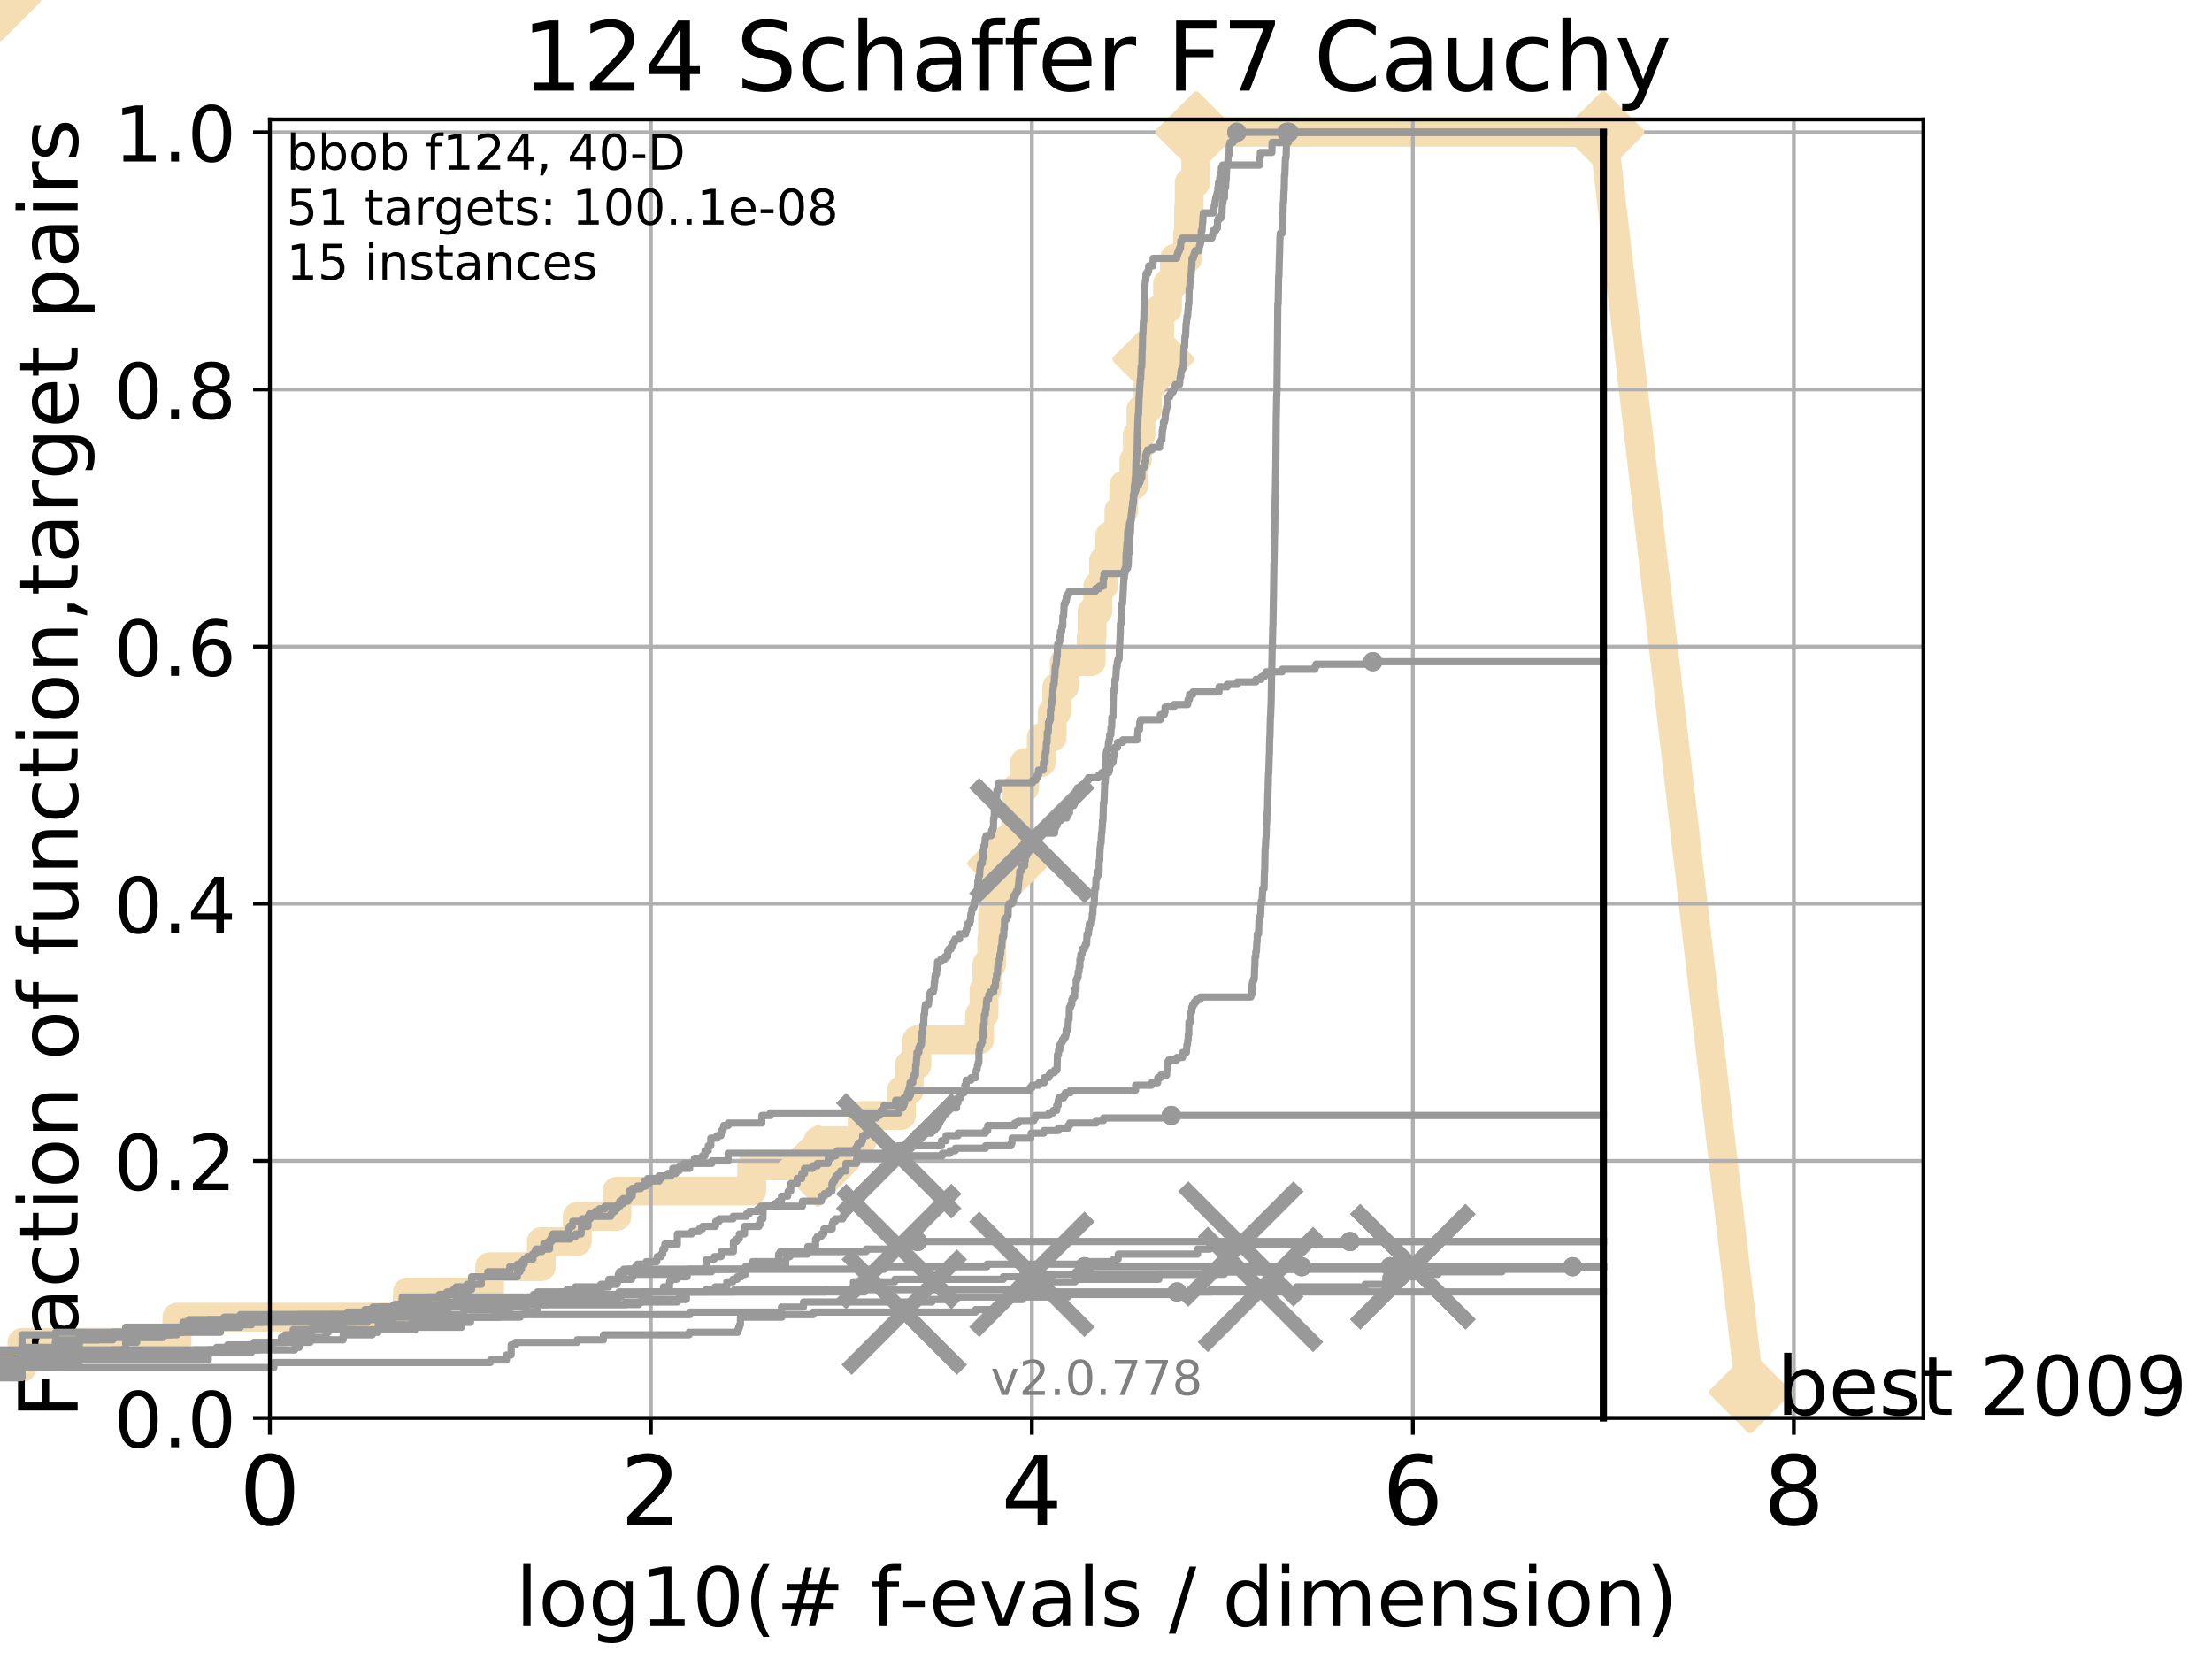 <?xml version="1.0" encoding="utf-8" standalone="no"?>
<!DOCTYPE svg PUBLIC "-//W3C//DTD SVG 1.1//EN"
  "http://www.w3.org/Graphics/SVG/1.1/DTD/svg11.dtd">
<!-- Created with matplotlib (http://matplotlib.org/) -->
<svg height="345pt" version="1.1" viewBox="0 0 460 345" width="460pt" xmlns="http://www.w3.org/2000/svg" xmlns:xlink="http://www.w3.org/1999/xlink">
 <defs>
  <style type="text/css">
*{stroke-linecap:butt;stroke-linejoin:round;}
  </style>
 </defs>
 <g id="figure_1">
  <g id="patch_1">
   <path d="M 0 345.6 
L 460.8 345.6 
L 460.8 0 
L 0 0 
z
" style="fill:#ffffff;"/>
  </g>
  <g id="axes_1">
   <g id="patch_2">
    <path d="M 56.12 294.88 
L 399.984 294.88 
L 399.984 24.84 
L 56.12 24.84 
z
" style="fill:#ffffff;"/>
   </g>
   <g id="line2d_1">
    <path d="M -1 284.395 
L 4.579 284.395 
L 4.579 279.153 
L 36.783 279.153 
L 36.783 273.91 
L 84.731 273.91 
L 84.731 268.668 
L 101.829 268.668 
L 101.829 263.425 
L 112.568 263.425 
L 112.568 258.183 
L 120.053 258.183 
L 120.053 252.94 
L 128.293 252.94 
L 128.293 247.698 
L 156.329 247.698 
L 156.329 242.455 
L 170.112 242.455 
L 170.112 237.213 
L 179.31 237.213 
L 179.31 231.97 
L 187.471 231.97 
L 187.471 226.728 
L 189.075 226.728 
L 189.075 221.485 
L 190.68 221.485 
L 190.68 216.243 
L 203.699 216.243 
L 203.699 211 
L 204.633 211 
L 204.633 205.758 
L 205.223 205.758 
L 205.223 200.515 
L 206.229 200.515 
L 206.229 195.273 
L 206.404 195.273 
L 206.404 190.03 
L 207.394 190.03 
L 207.394 184.788 
L 209.102 184.788 
L 209.102 179.546 
L 209.67 179.546 
L 209.67 174.303 
L 211.225 174.303 
L 211.225 169.061 
L 211.477 169.061 
L 211.477 163.818 
L 213.074 163.818 
L 213.074 158.576 
L 216.542 158.576 
L 216.542 153.333 
L 218.804 153.333 
L 218.804 148.091 
L 219.765 148.091 
L 219.765 142.848 
L 221.321 142.848 
L 221.321 137.606 
L 226.925 137.606 
L 226.925 132.363 
L 227.109 132.363 
L 227.109 127.121 
L 228.29 127.121 
L 228.29 121.878 
L 229.474 121.878 
L 229.474 116.636 
L 230.797 116.636 
L 230.797 111.393 
L 232.686 111.393 
L 232.686 106.151 
L 233.693 106.151 
L 233.693 100.908 
L 235.796 100.908 
L 235.796 95.666 
L 236.508 95.666 
L 236.508 90.423 
L 237.264 90.423 
L 237.264 85.181 
L 238.607 85.181 
L 238.607 79.938 
L 239.856 79.938 
L 239.856 74.696 
L 240.111 74.696 
L 240.111 69.453 
L 241.163 69.453 
L 241.163 64.211 
L 242.801 64.211 
L 242.801 58.969 
L 244.22 58.969 
L 244.22 53.726 
L 246.985 53.726 
L 246.985 48.484 
L 247.147 48.484 
L 247.147 43.241 
L 247.29 43.241 
L 247.29 37.999 
L 248.663 37.999 
L 248.663 32.756 
L 248.755 32.756 
L 248.755 27.514 
L 333.43 27.514 
" style="fill:none;stroke:#f5deb3;stroke-linecap:square;stroke-width:6;"/>
   </g>
   <g id="line2d_2">
    <path d="M 0 0 
" style="fill:none;stroke:#f5deb3;stroke-linecap:square;stroke-width:6;"/>
    <defs>
     <path d="M -0 7.778 
L 7.778 0 
L 0 -7.778 
L -7.778 -0 
z
" id="m489de8eeb9" style="stroke:#f5deb3;stroke-linejoin:miter;stroke-width:1.5;"/>
    </defs>
    <g>
     <use style="fill:#f5deb3;stroke:#f5deb3;stroke-linejoin:miter;stroke-width:1.5;" x="0" xlink:href="#m489de8eeb9" y="0"/>
    </g>
   </g>
   <g id="line2d_3">
    <path d="M 333.43 27.514 
L 363.934 289.533 
" style="fill:none;stroke:#f5deb3;stroke-linecap:square;stroke-width:6;"/>
    <g>
     <use style="fill:#f5deb3;stroke:#f5deb3;stroke-linejoin:miter;stroke-width:1.5;" x="333.43" xlink:href="#m489de8eeb9" y="27.514"/>
     <use style="fill:#f5deb3;stroke:#f5deb3;stroke-linejoin:miter;stroke-width:1.5;" x="363.934" xlink:href="#m489de8eeb9" y="289.533"/>
    </g>
   </g>
   <g id="matplotlib.axis_1">
    <g id="xtick_1">
     <g id="line2d_4">
      <path clip-path="url(#pe2375ae3f0)" d="M 56.12 294.88 
L 56.12 24.84 
" style="fill:none;stroke:#b0b0b0;stroke-linecap:square;stroke-width:0.8;"/>
     </g>
     <g id="line2d_5">
      <defs>
       <path d="M 0 0 
L 0 3.5 
" id="m9bd7d5ec10" style="stroke:#000000;stroke-width:0.8;"/>
      </defs>
      <g>
       <use style="stroke:#000000;stroke-width:0.8;" x="56.12" xlink:href="#m9bd7d5ec10" y="294.88"/>
      </g>
     </g>
     <g id="text_1">
      <!-- 0 -->
      <defs>
       <path d="M 31.781 66.406 
Q 24.172 66.406 20.328 58.906 
Q 16.5 51.422 16.5 36.375 
Q 16.5 21.391 20.328 13.891 
Q 24.172 6.391 31.781 6.391 
Q 39.453 6.391 43.281 13.891 
Q 47.125 21.391 47.125 36.375 
Q 47.125 51.422 43.281 58.906 
Q 39.453 66.406 31.781 66.406 
z
M 31.781 74.219 
Q 44.047 74.219 50.516 64.516 
Q 56.984 54.828 56.984 36.375 
Q 56.984 17.969 50.516 8.266 
Q 44.047 -1.422 31.781 -1.422 
Q 19.531 -1.422 13.062 8.266 
Q 6.594 17.969 6.594 36.375 
Q 6.594 54.828 13.062 64.516 
Q 19.531 74.219 31.781 74.219 
z
" id="DejaVuSans-30"/>
      </defs>
      <g transform="translate(49.758 317.077)scale(0.2 -0.2)">
       <use xlink:href="#DejaVuSans-30"/>
      </g>
     </g>
    </g>
    <g id="xtick_2">
     <g id="line2d_6">
      <path clip-path="url(#pe2375ae3f0)" d="M 135.351 294.88 
L 135.351 24.84 
" style="fill:none;stroke:#b0b0b0;stroke-linecap:square;stroke-width:0.8;"/>
     </g>
     <g id="line2d_7">
      <g>
       <use style="stroke:#000000;stroke-width:0.8;" x="135.351" xlink:href="#m9bd7d5ec10" y="294.88"/>
      </g>
     </g>
     <g id="text_2">
      <!-- 2 -->
      <defs>
       <path d="M 19.188 8.297 
L 53.609 8.297 
L 53.609 0 
L 7.328 0 
L 7.328 8.297 
Q 12.938 14.109 22.625 23.891 
Q 32.328 33.688 34.812 36.531 
Q 39.547 41.844 41.422 45.531 
Q 43.312 49.219 43.312 52.781 
Q 43.312 58.594 39.234 62.25 
Q 35.156 65.922 28.609 65.922 
Q 23.969 65.922 18.812 64.312 
Q 13.672 62.703 7.812 59.422 
L 7.812 69.391 
Q 13.766 71.781 18.938 73 
Q 24.125 74.219 28.422 74.219 
Q 39.75 74.219 46.484 68.547 
Q 53.219 62.891 53.219 53.422 
Q 53.219 48.922 51.531 44.891 
Q 49.859 40.875 45.406 35.406 
Q 44.188 33.984 37.641 27.219 
Q 31.109 20.453 19.188 8.297 
z
" id="DejaVuSans-32"/>
      </defs>
      <g transform="translate(128.989 317.077)scale(0.2 -0.2)">
       <use xlink:href="#DejaVuSans-32"/>
      </g>
     </g>
    </g>
    <g id="xtick_3">
     <g id="line2d_8">
      <path clip-path="url(#pe2375ae3f0)" d="M 214.583 294.88 
L 214.583 24.84 
" style="fill:none;stroke:#b0b0b0;stroke-linecap:square;stroke-width:0.8;"/>
     </g>
     <g id="line2d_9">
      <g>
       <use style="stroke:#000000;stroke-width:0.8;" x="214.583" xlink:href="#m9bd7d5ec10" y="294.88"/>
      </g>
     </g>
     <g id="text_3">
      <!-- 4 -->
      <defs>
       <path d="M 37.797 64.312 
L 12.891 25.391 
L 37.797 25.391 
z
M 35.203 72.906 
L 47.609 72.906 
L 47.609 25.391 
L 58.016 25.391 
L 58.016 17.188 
L 47.609 17.188 
L 47.609 0 
L 37.797 0 
L 37.797 17.188 
L 4.891 17.188 
L 4.891 26.703 
z
" id="DejaVuSans-34"/>
      </defs>
      <g transform="translate(208.22 317.077)scale(0.2 -0.2)">
       <use xlink:href="#DejaVuSans-34"/>
      </g>
     </g>
    </g>
    <g id="xtick_4">
     <g id="line2d_10">
      <path clip-path="url(#pe2375ae3f0)" d="M 293.814 294.88 
L 293.814 24.84 
" style="fill:none;stroke:#b0b0b0;stroke-linecap:square;stroke-width:0.8;"/>
     </g>
     <g id="line2d_11">
      <g>
       <use style="stroke:#000000;stroke-width:0.8;" x="293.814" xlink:href="#m9bd7d5ec10" y="294.88"/>
      </g>
     </g>
     <g id="text_4">
      <!-- 6 -->
      <defs>
       <path d="M 33.016 40.375 
Q 26.375 40.375 22.484 35.828 
Q 18.609 31.297 18.609 23.391 
Q 18.609 15.531 22.484 10.953 
Q 26.375 6.391 33.016 6.391 
Q 39.656 6.391 43.531 10.953 
Q 47.406 15.531 47.406 23.391 
Q 47.406 31.297 43.531 35.828 
Q 39.656 40.375 33.016 40.375 
z
M 52.594 71.297 
L 52.594 62.312 
Q 48.875 64.062 45.094 64.984 
Q 41.312 65.922 37.594 65.922 
Q 27.828 65.922 22.672 59.328 
Q 17.531 52.734 16.797 39.406 
Q 19.672 43.656 24.016 45.922 
Q 28.375 48.188 33.594 48.188 
Q 44.578 48.188 50.953 41.516 
Q 57.328 34.859 57.328 23.391 
Q 57.328 12.156 50.688 5.359 
Q 44.047 -1.422 33.016 -1.422 
Q 20.359 -1.422 13.672 8.266 
Q 6.984 17.969 6.984 36.375 
Q 6.984 53.656 15.188 63.938 
Q 23.391 74.219 37.203 74.219 
Q 40.922 74.219 44.703 73.484 
Q 48.484 72.75 52.594 71.297 
z
" id="DejaVuSans-36"/>
      </defs>
      <g transform="translate(287.452 317.077)scale(0.2 -0.2)">
       <use xlink:href="#DejaVuSans-36"/>
      </g>
     </g>
    </g>
    <g id="xtick_5">
     <g id="line2d_12">
      <path clip-path="url(#pe2375ae3f0)" d="M 373.045 294.88 
L 373.045 24.84 
" style="fill:none;stroke:#b0b0b0;stroke-linecap:square;stroke-width:0.8;"/>
     </g>
     <g id="line2d_13">
      <g>
       <use style="stroke:#000000;stroke-width:0.8;" x="373.045" xlink:href="#m9bd7d5ec10" y="294.88"/>
      </g>
     </g>
     <g id="text_5">
      <!-- 8 -->
      <defs>
       <path d="M 31.781 34.625 
Q 24.75 34.625 20.719 30.859 
Q 16.703 27.094 16.703 20.516 
Q 16.703 13.922 20.719 10.156 
Q 24.75 6.391 31.781 6.391 
Q 38.812 6.391 42.859 10.172 
Q 46.922 13.969 46.922 20.516 
Q 46.922 27.094 42.891 30.859 
Q 38.875 34.625 31.781 34.625 
z
M 21.922 38.812 
Q 15.578 40.375 12.031 44.719 
Q 8.5 49.078 8.5 55.328 
Q 8.5 64.062 14.719 69.141 
Q 20.953 74.219 31.781 74.219 
Q 42.672 74.219 48.875 69.141 
Q 55.078 64.062 55.078 55.328 
Q 55.078 49.078 51.531 44.719 
Q 48 40.375 41.703 38.812 
Q 48.828 37.156 52.797 32.312 
Q 56.781 27.484 56.781 20.516 
Q 56.781 9.906 50.312 4.234 
Q 43.844 -1.422 31.781 -1.422 
Q 19.734 -1.422 13.25 4.234 
Q 6.781 9.906 6.781 20.516 
Q 6.781 27.484 10.781 32.312 
Q 14.797 37.156 21.922 38.812 
z
M 18.312 54.391 
Q 18.312 48.734 21.844 45.562 
Q 25.391 42.391 31.781 42.391 
Q 38.141 42.391 41.719 45.562 
Q 45.312 48.734 45.312 54.391 
Q 45.312 60.062 41.719 63.234 
Q 38.141 66.406 31.781 66.406 
Q 25.391 66.406 21.844 63.234 
Q 18.312 60.062 18.312 54.391 
z
" id="DejaVuSans-38"/>
      </defs>
      <g transform="translate(366.683 317.077)scale(0.2 -0.2)">
       <use xlink:href="#DejaVuSans-38"/>
      </g>
     </g>
    </g>
    <g id="text_6">
     <!-- log10(# f-evals / dimension) -->
     <defs>
      <path d="M 9.422 75.984 
L 18.406 75.984 
L 18.406 0 
L 9.422 0 
z
" id="DejaVuSans-6c"/>
      <path d="M 30.609 48.391 
Q 23.391 48.391 19.188 42.75 
Q 14.984 37.109 14.984 27.297 
Q 14.984 17.484 19.156 11.844 
Q 23.344 6.203 30.609 6.203 
Q 37.797 6.203 41.984 11.859 
Q 46.188 17.531 46.188 27.297 
Q 46.188 37.016 41.984 42.703 
Q 37.797 48.391 30.609 48.391 
z
M 30.609 56 
Q 42.328 56 49.016 48.375 
Q 55.719 40.766 55.719 27.297 
Q 55.719 13.875 49.016 6.219 
Q 42.328 -1.422 30.609 -1.422 
Q 18.844 -1.422 12.172 6.219 
Q 5.516 13.875 5.516 27.297 
Q 5.516 40.766 12.172 48.375 
Q 18.844 56 30.609 56 
z
" id="DejaVuSans-6f"/>
      <path d="M 45.406 27.984 
Q 45.406 37.75 41.375 43.109 
Q 37.359 48.484 30.078 48.484 
Q 22.859 48.484 18.828 43.109 
Q 14.797 37.75 14.797 27.984 
Q 14.797 18.266 18.828 12.891 
Q 22.859 7.516 30.078 7.516 
Q 37.359 7.516 41.375 12.891 
Q 45.406 18.266 45.406 27.984 
z
M 54.391 6.781 
Q 54.391 -7.172 48.188 -13.984 
Q 42 -20.797 29.203 -20.797 
Q 24.469 -20.797 20.266 -20.094 
Q 16.062 -19.391 12.109 -17.922 
L 12.109 -9.188 
Q 16.062 -11.328 19.922 -12.344 
Q 23.781 -13.375 27.781 -13.375 
Q 36.625 -13.375 41.016 -8.766 
Q 45.406 -4.156 45.406 5.172 
L 45.406 9.625 
Q 42.625 4.781 38.281 2.391 
Q 33.938 0 27.875 0 
Q 17.828 0 11.672 7.656 
Q 5.516 15.328 5.516 27.984 
Q 5.516 40.672 11.672 48.328 
Q 17.828 56 27.875 56 
Q 33.938 56 38.281 53.609 
Q 42.625 51.219 45.406 46.391 
L 45.406 54.688 
L 54.391 54.688 
z
" id="DejaVuSans-67"/>
      <path d="M 12.406 8.297 
L 28.516 8.297 
L 28.516 63.922 
L 10.984 60.406 
L 10.984 69.391 
L 28.422 72.906 
L 38.281 72.906 
L 38.281 8.297 
L 54.391 8.297 
L 54.391 0 
L 12.406 0 
z
" id="DejaVuSans-31"/>
      <path d="M 31 75.875 
Q 24.469 64.656 21.281 53.656 
Q 18.109 42.672 18.109 31.391 
Q 18.109 20.125 21.312 9.062 
Q 24.516 -2 31 -13.188 
L 23.188 -13.188 
Q 15.875 -1.703 12.234 9.375 
Q 8.594 20.453 8.594 31.391 
Q 8.594 42.281 12.203 53.312 
Q 15.828 64.359 23.188 75.875 
z
" id="DejaVuSans-28"/>
      <path d="M 51.125 44 
L 36.922 44 
L 32.812 27.688 
L 47.125 27.688 
z
M 43.797 71.781 
L 38.719 51.516 
L 52.984 51.516 
L 58.109 71.781 
L 65.922 71.781 
L 60.891 51.516 
L 76.125 51.516 
L 76.125 44 
L 58.984 44 
L 54.984 27.688 
L 70.516 27.688 
L 70.516 20.219 
L 53.078 20.219 
L 48 0 
L 40.188 0 
L 45.219 20.219 
L 30.906 20.219 
L 25.875 0 
L 18.016 0 
L 23.094 20.219 
L 7.719 20.219 
L 7.719 27.688 
L 24.906 27.688 
L 29 44 
L 13.281 44 
L 13.281 51.516 
L 30.906 51.516 
L 35.891 71.781 
z
" id="DejaVuSans-23"/>
      <path id="DejaVuSans-20"/>
      <path d="M 37.109 75.984 
L 37.109 68.5 
L 28.516 68.5 
Q 23.688 68.5 21.797 66.547 
Q 19.922 64.594 19.922 59.516 
L 19.922 54.688 
L 34.719 54.688 
L 34.719 47.703 
L 19.922 47.703 
L 19.922 0 
L 10.891 0 
L 10.891 47.703 
L 2.297 47.703 
L 2.297 54.688 
L 10.891 54.688 
L 10.891 58.5 
Q 10.891 67.625 15.141 71.797 
Q 19.391 75.984 28.609 75.984 
z
" id="DejaVuSans-66"/>
      <path d="M 4.891 31.391 
L 31.203 31.391 
L 31.203 23.391 
L 4.891 23.391 
z
" id="DejaVuSans-2d"/>
      <path d="M 56.203 29.594 
L 56.203 25.203 
L 14.891 25.203 
Q 15.484 15.922 20.484 11.062 
Q 25.484 6.203 34.422 6.203 
Q 39.594 6.203 44.453 7.469 
Q 49.312 8.734 54.109 11.281 
L 54.109 2.781 
Q 49.266 0.734 44.188 -0.344 
Q 39.109 -1.422 33.891 -1.422 
Q 20.797 -1.422 13.156 6.188 
Q 5.516 13.812 5.516 26.812 
Q 5.516 40.234 12.766 48.109 
Q 20.016 56 32.328 56 
Q 43.359 56 49.781 48.891 
Q 56.203 41.797 56.203 29.594 
z
M 47.219 32.234 
Q 47.125 39.594 43.094 43.984 
Q 39.062 48.391 32.422 48.391 
Q 24.906 48.391 20.391 44.141 
Q 15.875 39.891 15.188 32.172 
z
" id="DejaVuSans-65"/>
      <path d="M 2.984 54.688 
L 12.5 54.688 
L 29.594 8.797 
L 46.688 54.688 
L 56.203 54.688 
L 35.688 0 
L 23.484 0 
z
" id="DejaVuSans-76"/>
      <path d="M 34.281 27.484 
Q 23.391 27.484 19.188 25 
Q 14.984 22.516 14.984 16.5 
Q 14.984 11.719 18.141 8.906 
Q 21.297 6.109 26.703 6.109 
Q 34.188 6.109 38.703 11.406 
Q 43.219 16.703 43.219 25.484 
L 43.219 27.484 
z
M 52.203 31.203 
L 52.203 0 
L 43.219 0 
L 43.219 8.297 
Q 40.141 3.328 35.547 0.953 
Q 30.953 -1.422 24.312 -1.422 
Q 15.922 -1.422 10.953 3.297 
Q 6 8.016 6 15.922 
Q 6 25.141 12.172 29.828 
Q 18.359 34.516 30.609 34.516 
L 43.219 34.516 
L 43.219 35.406 
Q 43.219 41.609 39.141 45 
Q 35.062 48.391 27.688 48.391 
Q 23 48.391 18.547 47.266 
Q 14.109 46.141 10.016 43.891 
L 10.016 52.203 
Q 14.938 54.109 19.578 55.047 
Q 24.219 56 28.609 56 
Q 40.484 56 46.344 49.844 
Q 52.203 43.703 52.203 31.203 
z
" id="DejaVuSans-61"/>
      <path d="M 44.281 53.078 
L 44.281 44.578 
Q 40.484 46.531 36.375 47.5 
Q 32.281 48.484 27.875 48.484 
Q 21.188 48.484 17.844 46.438 
Q 14.5 44.391 14.5 40.281 
Q 14.5 37.156 16.891 35.375 
Q 19.281 33.594 26.516 31.984 
L 29.594 31.297 
Q 39.156 29.25 43.188 25.516 
Q 47.219 21.781 47.219 15.094 
Q 47.219 7.469 41.188 3.016 
Q 35.156 -1.422 24.609 -1.422 
Q 20.219 -1.422 15.453 -0.562 
Q 10.688 0.297 5.422 2 
L 5.422 11.281 
Q 10.406 8.688 15.234 7.391 
Q 20.062 6.109 24.812 6.109 
Q 31.156 6.109 34.562 8.281 
Q 37.984 10.453 37.984 14.406 
Q 37.984 18.062 35.516 20.016 
Q 33.062 21.969 24.703 23.781 
L 21.578 24.516 
Q 13.234 26.266 9.516 29.906 
Q 5.812 33.547 5.812 39.891 
Q 5.812 47.609 11.281 51.797 
Q 16.75 56 26.812 56 
Q 31.781 56 36.172 55.266 
Q 40.578 54.547 44.281 53.078 
z
" id="DejaVuSans-73"/>
      <path d="M 25.391 72.906 
L 33.688 72.906 
L 8.297 -9.281 
L 0 -9.281 
z
" id="DejaVuSans-2f"/>
      <path d="M 45.406 46.391 
L 45.406 75.984 
L 54.391 75.984 
L 54.391 0 
L 45.406 0 
L 45.406 8.203 
Q 42.578 3.328 38.25 0.953 
Q 33.938 -1.422 27.875 -1.422 
Q 17.969 -1.422 11.734 6.484 
Q 5.516 14.406 5.516 27.297 
Q 5.516 40.188 11.734 48.094 
Q 17.969 56 27.875 56 
Q 33.938 56 38.25 53.625 
Q 42.578 51.266 45.406 46.391 
z
M 14.797 27.297 
Q 14.797 17.391 18.875 11.75 
Q 22.953 6.109 30.078 6.109 
Q 37.203 6.109 41.297 11.75 
Q 45.406 17.391 45.406 27.297 
Q 45.406 37.203 41.297 42.844 
Q 37.203 48.484 30.078 48.484 
Q 22.953 48.484 18.875 42.844 
Q 14.797 37.203 14.797 27.297 
z
" id="DejaVuSans-64"/>
      <path d="M 9.422 54.688 
L 18.406 54.688 
L 18.406 0 
L 9.422 0 
z
M 9.422 75.984 
L 18.406 75.984 
L 18.406 64.594 
L 9.422 64.594 
z
" id="DejaVuSans-69"/>
      <path d="M 52 44.188 
Q 55.375 50.25 60.062 53.125 
Q 64.75 56 71.094 56 
Q 79.641 56 84.281 50.016 
Q 88.922 44.047 88.922 33.016 
L 88.922 0 
L 79.891 0 
L 79.891 32.719 
Q 79.891 40.578 77.094 44.375 
Q 74.312 48.188 68.609 48.188 
Q 61.625 48.188 57.562 43.547 
Q 53.516 38.922 53.516 30.906 
L 53.516 0 
L 44.484 0 
L 44.484 32.719 
Q 44.484 40.625 41.703 44.406 
Q 38.922 48.188 33.109 48.188 
Q 26.219 48.188 22.156 43.531 
Q 18.109 38.875 18.109 30.906 
L 18.109 0 
L 9.078 0 
L 9.078 54.688 
L 18.109 54.688 
L 18.109 46.188 
Q 21.188 51.219 25.484 53.609 
Q 29.781 56 35.688 56 
Q 41.656 56 45.828 52.969 
Q 50 49.953 52 44.188 
z
" id="DejaVuSans-6d"/>
      <path d="M 54.891 33.016 
L 54.891 0 
L 45.906 0 
L 45.906 32.719 
Q 45.906 40.484 42.875 44.328 
Q 39.844 48.188 33.797 48.188 
Q 26.516 48.188 22.312 43.547 
Q 18.109 38.922 18.109 30.906 
L 18.109 0 
L 9.078 0 
L 9.078 54.688 
L 18.109 54.688 
L 18.109 46.188 
Q 21.344 51.125 25.703 53.562 
Q 30.078 56 35.797 56 
Q 45.219 56 50.047 50.172 
Q 54.891 44.344 54.891 33.016 
z
" id="DejaVuSans-6e"/>
      <path d="M 8.016 75.875 
L 15.828 75.875 
Q 23.141 64.359 26.781 53.312 
Q 30.422 42.281 30.422 31.391 
Q 30.422 20.453 26.781 9.375 
Q 23.141 -1.703 15.828 -13.188 
L 8.016 -13.188 
Q 14.5 -2 17.703 9.062 
Q 20.906 20.125 20.906 31.391 
Q 20.906 42.672 17.703 53.656 
Q 14.5 64.656 8.016 75.875 
z
" id="DejaVuSans-29"/>
     </defs>
     <g transform="translate(107.211 338.154)scale(0.17 -0.17)">
      <use xlink:href="#DejaVuSans-6c"/>
      <use x="27.783" xlink:href="#DejaVuSans-6f"/>
      <use x="88.965" xlink:href="#DejaVuSans-67"/>
      <use x="152.441" xlink:href="#DejaVuSans-31"/>
      <use x="216.064" xlink:href="#DejaVuSans-30"/>
      <use x="279.688" xlink:href="#DejaVuSans-28"/>
      <use x="318.701" xlink:href="#DejaVuSans-23"/>
      <use x="402.49" xlink:href="#DejaVuSans-20"/>
      <use x="434.277" xlink:href="#DejaVuSans-66"/>
      <use x="469.404" xlink:href="#DejaVuSans-2d"/>
      <use x="505.488" xlink:href="#DejaVuSans-65"/>
      <use x="567.012" xlink:href="#DejaVuSans-76"/>
      <use x="626.191" xlink:href="#DejaVuSans-61"/>
      <use x="687.471" xlink:href="#DejaVuSans-6c"/>
      <use x="715.254" xlink:href="#DejaVuSans-73"/>
      <use x="767.354" xlink:href="#DejaVuSans-20"/>
      <use x="799.141" xlink:href="#DejaVuSans-2f"/>
      <use x="832.832" xlink:href="#DejaVuSans-20"/>
      <use x="864.619" xlink:href="#DejaVuSans-64"/>
      <use x="928.096" xlink:href="#DejaVuSans-69"/>
      <use x="955.879" xlink:href="#DejaVuSans-6d"/>
      <use x="1053.291" xlink:href="#DejaVuSans-65"/>
      <use x="1114.814" xlink:href="#DejaVuSans-6e"/>
      <use x="1178.193" xlink:href="#DejaVuSans-73"/>
      <use x="1230.293" xlink:href="#DejaVuSans-69"/>
      <use x="1258.076" xlink:href="#DejaVuSans-6f"/>
      <use x="1319.258" xlink:href="#DejaVuSans-6e"/>
      <use x="1382.637" xlink:href="#DejaVuSans-29"/>
     </g>
    </g>
   </g>
   <g id="matplotlib.axis_2">
    <g id="ytick_1">
     <g id="line2d_14">
      <path clip-path="url(#pe2375ae3f0)" d="M 56.12 294.88 
L 399.984 294.88 
" style="fill:none;stroke:#b0b0b0;stroke-linecap:square;stroke-width:0.8;"/>
     </g>
     <g id="line2d_15">
      <defs>
       <path d="M 0 0 
L -3.5 0 
" id="me50f3eb923" style="stroke:#000000;stroke-width:0.8;"/>
      </defs>
      <g>
       <use style="stroke:#000000;stroke-width:0.8;" x="56.12" xlink:href="#me50f3eb923" y="294.88"/>
      </g>
     </g>
     <g id="text_7">
      <!-- 0.0 -->
      <defs>
       <path d="M 10.688 12.406 
L 21 12.406 
L 21 0 
L 10.688 0 
z
" id="DejaVuSans-2e"/>
      </defs>
      <g transform="translate(23.675 300.959)scale(0.16 -0.16)">
       <use xlink:href="#DejaVuSans-30"/>
       <use x="63.623" xlink:href="#DejaVuSans-2e"/>
       <use x="95.41" xlink:href="#DejaVuSans-30"/>
      </g>
     </g>
    </g>
    <g id="ytick_2">
     <g id="line2d_16">
      <path clip-path="url(#pe2375ae3f0)" d="M 56.12 241.407 
L 399.984 241.407 
" style="fill:none;stroke:#b0b0b0;stroke-linecap:square;stroke-width:0.8;"/>
     </g>
     <g id="line2d_17">
      <g>
       <use style="stroke:#000000;stroke-width:0.8;" x="56.12" xlink:href="#me50f3eb923" y="241.407"/>
      </g>
     </g>
     <g id="text_8">
      <!-- 0.2 -->
      <g transform="translate(23.675 247.485)scale(0.16 -0.16)">
       <use xlink:href="#DejaVuSans-30"/>
       <use x="63.623" xlink:href="#DejaVuSans-2e"/>
       <use x="95.41" xlink:href="#DejaVuSans-32"/>
      </g>
     </g>
    </g>
    <g id="ytick_3">
     <g id="line2d_18">
      <path clip-path="url(#pe2375ae3f0)" d="M 56.12 187.933 
L 399.984 187.933 
" style="fill:none;stroke:#b0b0b0;stroke-linecap:square;stroke-width:0.8;"/>
     </g>
     <g id="line2d_19">
      <g>
       <use style="stroke:#000000;stroke-width:0.8;" x="56.12" xlink:href="#me50f3eb923" y="187.933"/>
      </g>
     </g>
     <g id="text_9">
      <!-- 0.4 -->
      <g transform="translate(23.675 194.012)scale(0.16 -0.16)">
       <use xlink:href="#DejaVuSans-30"/>
       <use x="63.623" xlink:href="#DejaVuSans-2e"/>
       <use x="95.41" xlink:href="#DejaVuSans-34"/>
      </g>
     </g>
    </g>
    <g id="ytick_4">
     <g id="line2d_20">
      <path clip-path="url(#pe2375ae3f0)" d="M 56.12 134.46 
L 399.984 134.46 
" style="fill:none;stroke:#b0b0b0;stroke-linecap:square;stroke-width:0.8;"/>
     </g>
     <g id="line2d_21">
      <g>
       <use style="stroke:#000000;stroke-width:0.8;" x="56.12" xlink:href="#me50f3eb923" y="134.46"/>
      </g>
     </g>
     <g id="text_10">
      <!-- 0.6 -->
      <g transform="translate(23.675 140.539)scale(0.16 -0.16)">
       <use xlink:href="#DejaVuSans-30"/>
       <use x="63.623" xlink:href="#DejaVuSans-2e"/>
       <use x="95.41" xlink:href="#DejaVuSans-36"/>
      </g>
     </g>
    </g>
    <g id="ytick_5">
     <g id="line2d_22">
      <path clip-path="url(#pe2375ae3f0)" d="M 56.12 80.987 
L 399.984 80.987 
" style="fill:none;stroke:#b0b0b0;stroke-linecap:square;stroke-width:0.8;"/>
     </g>
     <g id="line2d_23">
      <g>
       <use style="stroke:#000000;stroke-width:0.8;" x="56.12" xlink:href="#me50f3eb923" y="80.987"/>
      </g>
     </g>
     <g id="text_11">
      <!-- 0.8 -->
      <g transform="translate(23.675 87.066)scale(0.16 -0.16)">
       <use xlink:href="#DejaVuSans-30"/>
       <use x="63.623" xlink:href="#DejaVuSans-2e"/>
       <use x="95.41" xlink:href="#DejaVuSans-38"/>
      </g>
     </g>
    </g>
    <g id="ytick_6">
     <g id="line2d_24">
      <path clip-path="url(#pe2375ae3f0)" d="M 56.12 27.514 
L 399.984 27.514 
" style="fill:none;stroke:#b0b0b0;stroke-linecap:square;stroke-width:0.8;"/>
     </g>
     <g id="line2d_25">
      <g>
       <use style="stroke:#000000;stroke-width:0.8;" x="56.12" xlink:href="#me50f3eb923" y="27.514"/>
      </g>
     </g>
     <g id="text_12">
      <!-- 1.0 -->
      <g transform="translate(23.675 33.592)scale(0.16 -0.16)">
       <use xlink:href="#DejaVuSans-31"/>
       <use x="63.623" xlink:href="#DejaVuSans-2e"/>
       <use x="95.41" xlink:href="#DejaVuSans-30"/>
      </g>
     </g>
    </g>
    <g id="text_13">
     <!-- Fraction of function,target pairs -->
     <defs>
      <path d="M 9.812 72.906 
L 51.703 72.906 
L 51.703 64.594 
L 19.672 64.594 
L 19.672 43.109 
L 48.578 43.109 
L 48.578 34.812 
L 19.672 34.812 
L 19.672 0 
L 9.812 0 
z
" id="DejaVuSans-46"/>
      <path d="M 41.109 46.297 
Q 39.594 47.172 37.812 47.578 
Q 36.031 48 33.891 48 
Q 26.266 48 22.188 43.047 
Q 18.109 38.094 18.109 28.812 
L 18.109 0 
L 9.078 0 
L 9.078 54.688 
L 18.109 54.688 
L 18.109 46.188 
Q 20.953 51.172 25.484 53.578 
Q 30.031 56 36.531 56 
Q 37.453 56 38.578 55.875 
Q 39.703 55.766 41.062 55.516 
z
" id="DejaVuSans-72"/>
      <path d="M 48.781 52.594 
L 48.781 44.188 
Q 44.969 46.297 41.141 47.344 
Q 37.312 48.391 33.406 48.391 
Q 24.656 48.391 19.812 42.844 
Q 14.984 37.312 14.984 27.297 
Q 14.984 17.281 19.812 11.734 
Q 24.656 6.203 33.406 6.203 
Q 37.312 6.203 41.141 7.25 
Q 44.969 8.297 48.781 10.406 
L 48.781 2.094 
Q 45.016 0.344 40.984 -0.531 
Q 36.969 -1.422 32.422 -1.422 
Q 20.062 -1.422 12.781 6.344 
Q 5.516 14.109 5.516 27.297 
Q 5.516 40.672 12.859 48.328 
Q 20.219 56 33.016 56 
Q 37.156 56 41.109 55.141 
Q 45.062 54.297 48.781 52.594 
z
" id="DejaVuSans-63"/>
      <path d="M 18.312 70.219 
L 18.312 54.688 
L 36.812 54.688 
L 36.812 47.703 
L 18.312 47.703 
L 18.312 18.016 
Q 18.312 11.328 20.141 9.422 
Q 21.969 7.516 27.594 7.516 
L 36.812 7.516 
L 36.812 0 
L 27.594 0 
Q 17.188 0 13.234 3.875 
Q 9.281 7.766 9.281 18.016 
L 9.281 47.703 
L 2.688 47.703 
L 2.688 54.688 
L 9.281 54.688 
L 9.281 70.219 
z
" id="DejaVuSans-74"/>
      <path d="M 8.5 21.578 
L 8.5 54.688 
L 17.484 54.688 
L 17.484 21.922 
Q 17.484 14.156 20.5 10.266 
Q 23.531 6.391 29.594 6.391 
Q 36.859 6.391 41.078 11.031 
Q 45.312 15.672 45.312 23.688 
L 45.312 54.688 
L 54.297 54.688 
L 54.297 0 
L 45.312 0 
L 45.312 8.406 
Q 42.047 3.422 37.719 1 
Q 33.406 -1.422 27.688 -1.422 
Q 18.266 -1.422 13.375 4.438 
Q 8.5 10.297 8.5 21.578 
z
M 31.109 56 
z
" id="DejaVuSans-75"/>
      <path d="M 11.719 12.406 
L 22.016 12.406 
L 22.016 4 
L 14.016 -11.625 
L 7.719 -11.625 
L 11.719 4 
z
" id="DejaVuSans-2c"/>
      <path d="M 18.109 8.203 
L 18.109 -20.797 
L 9.078 -20.797 
L 9.078 54.688 
L 18.109 54.688 
L 18.109 46.391 
Q 20.953 51.266 25.266 53.625 
Q 29.594 56 35.594 56 
Q 45.562 56 51.781 48.094 
Q 58.016 40.188 58.016 27.297 
Q 58.016 14.406 51.781 6.484 
Q 45.562 -1.422 35.594 -1.422 
Q 29.594 -1.422 25.266 0.953 
Q 20.953 3.328 18.109 8.203 
z
M 48.688 27.297 
Q 48.688 37.203 44.609 42.844 
Q 40.531 48.484 33.406 48.484 
Q 26.266 48.484 22.188 42.844 
Q 18.109 37.203 18.109 27.297 
Q 18.109 17.391 22.188 11.75 
Q 26.266 6.109 33.406 6.109 
Q 40.531 6.109 44.609 11.75 
Q 48.688 17.391 48.688 27.297 
z
" id="DejaVuSans-70"/>
     </defs>
     <g transform="translate(16.14 294.999)rotate(-90)scale(0.17 -0.17)">
      <use xlink:href="#DejaVuSans-46"/>
      <use x="57.41" xlink:href="#DejaVuSans-72"/>
      <use x="98.523" xlink:href="#DejaVuSans-61"/>
      <use x="159.803" xlink:href="#DejaVuSans-63"/>
      <use x="214.783" xlink:href="#DejaVuSans-74"/>
      <use x="253.992" xlink:href="#DejaVuSans-69"/>
      <use x="281.775" xlink:href="#DejaVuSans-6f"/>
      <use x="342.957" xlink:href="#DejaVuSans-6e"/>
      <use x="406.336" xlink:href="#DejaVuSans-20"/>
      <use x="438.123" xlink:href="#DejaVuSans-6f"/>
      <use x="499.305" xlink:href="#DejaVuSans-66"/>
      <use x="534.51" xlink:href="#DejaVuSans-20"/>
      <use x="566.297" xlink:href="#DejaVuSans-66"/>
      <use x="601.502" xlink:href="#DejaVuSans-75"/>
      <use x="664.881" xlink:href="#DejaVuSans-6e"/>
      <use x="728.26" xlink:href="#DejaVuSans-63"/>
      <use x="783.24" xlink:href="#DejaVuSans-74"/>
      <use x="822.449" xlink:href="#DejaVuSans-69"/>
      <use x="850.232" xlink:href="#DejaVuSans-6f"/>
      <use x="911.414" xlink:href="#DejaVuSans-6e"/>
      <use x="974.793" xlink:href="#DejaVuSans-2c"/>
      <use x="1006.58" xlink:href="#DejaVuSans-74"/>
      <use x="1045.789" xlink:href="#DejaVuSans-61"/>
      <use x="1107.068" xlink:href="#DejaVuSans-72"/>
      <use x="1148.166" xlink:href="#DejaVuSans-67"/>
      <use x="1211.643" xlink:href="#DejaVuSans-65"/>
      <use x="1273.166" xlink:href="#DejaVuSans-74"/>
      <use x="1312.375" xlink:href="#DejaVuSans-20"/>
      <use x="1344.162" xlink:href="#DejaVuSans-70"/>
      <use x="1407.639" xlink:href="#DejaVuSans-61"/>
      <use x="1468.918" xlink:href="#DejaVuSans-69"/>
      <use x="1496.701" xlink:href="#DejaVuSans-72"/>
      <use x="1537.814" xlink:href="#DejaVuSans-73"/>
     </g>
    </g>
   </g>
   <g id="line2d_26">
    <defs>
     <path d="M 0 1.5 
C 0.398 1.5 0.779 1.342 1.061 1.061 
C 1.342 0.779 1.5 0.398 1.5 0 
C 1.5 -0.398 1.342 -0.779 1.061 -1.061 
C 0.779 -1.342 0.398 -1.5 0 -1.5 
C -0.398 -1.5 -0.779 -1.342 -1.061 -1.061 
C -1.342 -0.779 -1.5 -0.398 -1.5 0 
C -1.5 0.398 -1.342 0.779 -1.061 1.061 
C -0.779 1.342 -0.398 1.5 0 1.5 
z
" id="m3ca0065d20" style="stroke:#f5deb3;"/>
    </defs>
    <g>
     <use style="fill:#f5deb3;stroke:#f5deb3;" x="248.755" xlink:href="#m3ca0065d20" y="27.514"/>
     <use style="fill:#f5deb3;stroke:#f5deb3;" x="248.755" xlink:href="#m3ca0065d20" y="27.514"/>
    </g>
   </g>
   <g id="line2d_27">
    <g>
     <use style="fill:#f5deb3;stroke:#f5deb3;stroke-linejoin:miter;stroke-width:1.5;" x="170.112" xlink:href="#m489de8eeb9" y="242.455"/>
     <use style="fill:#f5deb3;stroke:#f5deb3;stroke-linejoin:miter;stroke-width:1.5;" x="209.67" xlink:href="#m489de8eeb9" y="179.546"/>
     <use style="fill:#f5deb3;stroke:#f5deb3;stroke-linejoin:miter;stroke-width:1.5;" x="239.856" xlink:href="#m489de8eeb9" y="74.696"/>
     <use style="fill:#f5deb3;stroke:#f5deb3;stroke-linejoin:miter;stroke-width:1.5;" x="248.755" xlink:href="#m489de8eeb9" y="27.514"/>
     <use style="fill:#f5deb3;stroke:#f5deb3;stroke-linejoin:miter;stroke-width:1.5;" x="333.43" xlink:href="#m489de8eeb9" y="27.514"/>
    </g>
   </g>
   <g id="line2d_28">
    <defs>
     <path d="M 0 1.5 
C 0.398 1.5 0.779 1.342 1.061 1.061 
C 1.342 0.779 1.5 0.398 1.5 0 
C 1.5 -0.398 1.342 -0.779 1.061 -1.061 
C 0.779 -1.342 0.398 -1.5 0 -1.5 
C -0.398 -1.5 -0.779 -1.342 -1.061 -1.061 
C -1.342 -0.779 -1.5 -0.398 -1.5 0 
C -1.5 0.398 -1.342 0.779 -1.061 1.061 
C -0.779 1.342 -0.398 1.5 0 1.5 
z
" id="m4f35c0dc82" style="stroke:#999999;"/>
    </defs>
    <g>
     <use style="fill:#999999;stroke:#999999;" x="280.738" xlink:href="#m4f35c0dc82" y="258.183"/>
     <use style="fill:#999999;stroke:#999999;" x="280.738" xlink:href="#m4f35c0dc82" y="258.183"/>
    </g>
   </g>
   <g id="line2d_29">
    <path d="M -1 286.492 
L 4.579 286.492 
L 4.579 283.347 
L 11.555 283.347 
L 11.555 278.628 
L 20.343 278.628 
L 20.343 278.104 
L 33.909 278.104 
L 33.909 277.58 
L 36.783 277.58 
L 36.783 277.056 
L 45.834 277.056 
L 45.834 276.007 
L 49.983 276.007 
L 49.983 275.483 
L 52.281 275.483 
L 52.281 274.959 
L 54.779 274.959 
L 54.779 274.434 
L 57.364 274.434 
L 57.364 273.91 
L 68.47 273.91 
L 68.47 273.386 
L 80.078 273.386 
L 80.078 272.862 
L 83.108 272.862 
L 83.108 271.813 
L 93.971 271.813 
L 93.971 271.289 
L 94.943 271.289 
L 94.943 270.24 
L 97.375 270.24 
L 97.375 269.716 
L 111.756 269.716 
L 111.756 268.668 
L 124.742 268.668 
L 124.742 268.143 
L 124.932 268.143 
L 124.932 267.095 
L 128.3 267.095 
L 128.3 266.046 
L 128.621 266.046 
L 128.621 265.522 
L 128.823 265.522 
L 128.823 264.474 
L 130.545 264.474 
L 130.545 263.949 
L 183.896 263.949 
L 183.896 263.425 
L 205.252 263.425 
L 205.252 262.901 
L 224.932 262.901 
L 224.932 262.377 
L 231.586 262.377 
L 231.586 261.852 
L 232.533 261.852 
L 232.533 260.804 
L 249.03 260.804 
L 249.03 259.755 
L 251.589 259.755 
L 251.589 259.231 
L 252.888 259.231 
L 252.888 258.707 
L 280.738 258.707 
L 280.738 258.183 
L 333.43 258.183 
" style="fill:none;stroke:#999999;stroke-linecap:square;stroke-width:1.5;"/>
   </g>
   <g id="line2d_30"/>
   <g id="line2d_31">
    <path d="M 0 0 
" style="fill:none;stroke:#999999;stroke-linecap:square;stroke-width:1.5;"/>
   </g>
   <g id="line2d_32">
    <path clip-path="url(#pe2375ae3f0)" d="M 258.037 258.707 
" style="fill:none;stroke:#999999;stroke-linecap:square;stroke-width:1.5;"/>
    <defs>
     <path d="M -12 12 
L 12 -12 
M -12 -12 
L 12 12 
" id="m17813c4bcc" style="stroke:#999999;stroke-width:3;"/>
    </defs>
    <g clip-path="url(#pe2375ae3f0)">
     <use style="fill:#999999;stroke:#999999;stroke-width:3;" x="258.037" xlink:href="#m17813c4bcc" y="258.707"/>
    </g>
   </g>
   <g id="line2d_33">
    <g>
     <use style="fill:#999999;stroke:#999999;" x="268.033" xlink:href="#m4f35c0dc82" y="27.514"/>
     <use style="fill:#999999;stroke:#999999;" x="268.033" xlink:href="#m4f35c0dc82" y="27.514"/>
    </g>
   </g>
   <g id="line2d_34">
    <path d="M -1 283.347 
L 4.579 283.347 
L 4.579 280.201 
L 11.555 280.201 
L 11.555 279.153 
L 16.504 279.153 
L 16.504 278.104 
L 20.343 278.104 
L 20.343 277.58 
L 23.48 277.58 
L 23.48 277.056 
L 26.132 277.056 
L 26.132 276.007 
L 38.058 276.007 
L 38.058 275.483 
L 43.312 275.483 
L 43.312 274.434 
L 46.599 274.434 
L 46.599 273.91 
L 61.909 273.91 
L 61.909 273.386 
L 75.586 273.386 
L 75.586 272.862 
L 91.071 272.862 
L 91.071 272.337 
L 93.141 272.337 
L 93.141 271.813 
L 106.086 271.813 
L 106.086 271.289 
L 109.223 271.289 
L 109.223 270.765 
L 114.069 270.765 
L 114.069 269.192 
L 134.546 269.192 
L 134.546 268.668 
L 137.975 268.668 
L 137.975 267.619 
L 139.232 267.619 
L 139.232 266.571 
L 139.433 266.571 
L 139.433 266.046 
L 140.72 266.046 
L 140.72 265.522 
L 142.886 265.522 
L 142.988 264.474 
L 143.134 264.474 
L 143.134 263.949 
L 146.773 263.949 
L 146.85 262.377 
L 146.986 262.377 
L 146.986 261.852 
L 148.549 261.852 
L 148.549 261.328 
L 149.952 261.328 
L 149.952 260.28 
L 152.515 260.28 
L 152.526 258.183 
L 153.181 258.183 
L 153.181 257.658 
L 153.749 257.658 
L 153.749 256.61 
L 154.832 256.61 
L 154.842 255.037 
L 157.83 255.037 
L 157.83 254.513 
L 158.22 254.513 
L 158.22 253.464 
L 158.652 253.464 
L 158.703 250.843 
L 161.097 250.843 
L 161.097 250.319 
L 161.842 250.319 
L 161.842 249.795 
L 162.51 249.795 
L 162.51 248.746 
L 163.804 248.746 
L 163.905 247.698 
L 164.432 247.698 
L 164.448 246.125 
L 165.754 246.125 
L 165.754 245.076 
L 166.733 245.076 
L 166.733 244.028 
L 167.299 244.028 
L 167.299 242.979 
L 168.971 242.979 
L 168.971 242.455 
L 169.984 242.455 
L 169.984 241.931 
L 172.239 241.931 
L 172.248 240.882 
L 172.852 240.882 
L 172.852 240.358 
L 173.817 240.358 
L 173.817 239.834 
L 174.058 239.834 
L 174.058 239.31 
L 177.907 239.31 
L 177.907 238.785 
L 178.241 238.785 
L 178.241 238.261 
L 178.466 238.261 
L 178.466 237.737 
L 179.177 237.737 
L 179.177 237.213 
L 179.383 237.213 
L 179.383 236.164 
L 180.249 236.164 
L 180.249 235.116 
L 180.524 235.116 
L 180.524 234.067 
L 181.145 234.067 
L 181.178 232.495 
L 182.253 232.495 
L 182.253 231.97 
L 182.914 231.97 
L 182.914 231.446 
L 183.22 231.446 
L 183.22 230.922 
L 183.847 230.922 
L 183.847 229.873 
L 186.246 229.873 
L 186.246 228.825 
L 187.998 228.825 
L 187.998 228.301 
L 189.074 228.301 
L 189.074 227.776 
L 189.331 227.776 
L 189.331 227.252 
L 189.47 227.252 
L 189.47 226.728 
L 214.181 226.728 
L 214.181 226.204 
L 214.614 226.204 
L 214.614 225.679 
L 216.036 225.679 
L 216.036 225.155 
L 217.164 225.155 
L 217.164 224.107 
L 218.109 224.107 
L 218.109 223.582 
L 218.386 223.582 
L 218.386 223.058 
L 219.289 223.058 
L 219.289 222.534 
L 219.828 222.534 
L 219.892 219.388 
L 220.108 219.388 
L 220.119 218.34 
L 220.391 218.34 
L 220.391 217.291 
L 220.661 217.291 
L 220.661 216.767 
L 220.916 216.767 
L 220.916 216.243 
L 221.232 216.243 
L 221.232 215.719 
L 221.588 215.719 
L 221.588 215.194 
L 221.714 215.194 
L 221.714 214.146 
L 222.087 214.146 
L 222.174 212.049 
L 222.313 212.049 
L 222.391 209.428 
L 222.652 209.428 
L 222.652 208.903 
L 222.888 208.903 
L 222.888 207.855 
L 223.099 207.855 
L 223.099 207.331 
L 223.477 207.331 
L 223.477 205.758 
L 223.774 205.758 
L 223.814 203.661 
L 224.052 203.661 
L 224.052 203.137 
L 224.211 203.137 
L 224.211 202.088 
L 224.381 202.088 
L 224.434 201.04 
L 224.576 201.04 
L 224.577 199.467 
L 224.779 199.467 
L 224.779 198.418 
L 225.033 198.418 
L 225.033 197.37 
L 225.528 197.37 
L 225.528 196.846 
L 225.706 196.846 
L 225.706 196.321 
L 225.977 196.321 
L 226.051 194.224 
L 226.356 194.224 
L 226.356 193.176 
L 226.505 193.176 
L 226.512 192.127 
L 226.968 192.127 
L 227.065 191.079 
L 227.141 191.079 
L 227.141 190.03 
L 227.27 190.03 
L 227.287 188.458 
L 227.398 188.458 
L 227.398 187.933 
L 227.542 187.933 
L 227.623 185.836 
L 227.661 185.836 
L 227.661 184.788 
L 227.866 184.788 
L 227.915 182.691 
L 228.136 182.691 
L 228.136 182.167 
L 228.331 182.167 
L 228.344 181.118 
L 228.558 181.118 
L 228.576 179.021 
L 228.685 179.021 
L 228.768 176.4 
L 228.813 176.4 
L 228.877 175.352 
L 228.969 175.352 
L 229.075 173.255 
L 229.133 173.255 
L 229.243 171.682 
L 229.267 171.682 
L 229.267 170.633 
L 229.381 170.633 
L 229.457 166.964 
L 229.585 166.964 
L 229.693 163.818 
L 229.703 163.818 
L 229.721 162.77 
L 229.824 162.77 
L 229.935 160.148 
L 229.937 160.148 
L 230.042 156.479 
L 230.179 156.479 
L 230.179 155.954 
L 230.424 155.954 
L 230.517 154.382 
L 230.641 154.382 
L 230.641 153.857 
L 230.765 153.857 
L 230.765 152.809 
L 231.008 152.809 
L 231.043 151.236 
L 231.189 151.236 
L 231.209 149.139 
L 231.442 149.139 
L 231.535 143.897 
L 231.684 143.897 
L 231.684 143.372 
L 231.844 143.372 
L 231.862 141.275 
L 232.034 141.275 
L 232.144 139.178 
L 232.152 139.178 
L 232.152 138.654 
L 232.314 138.654 
L 232.349 137.606 
L 232.484 137.606 
L 232.484 137.081 
L 232.717 137.081 
L 232.806 134.46 
L 232.836 134.46 
L 232.943 131.839 
L 232.964 131.839 
L 232.98 129.742 
L 233.117 129.742 
L 233.137 127.645 
L 233.262 127.645 
L 233.286 125.548 
L 233.437 125.548 
L 233.548 123.451 
L 233.555 123.451 
L 233.651 121.354 
L 233.674 121.354 
L 233.705 120.306 
L 233.794 120.306 
L 233.847 119.257 
L 233.944 119.257 
L 233.959 118.209 
L 234.116 118.209 
L 234.182 115.063 
L 234.253 115.063 
L 234.362 112.966 
L 234.456 112.966 
L 234.532 110.345 
L 234.787 110.345 
L 234.895 108.772 
L 235.058 108.772 
L 235.058 108.248 
L 235.208 108.248 
L 235.287 106.675 
L 235.399 106.675 
L 235.399 105.627 
L 235.534 105.627 
L 235.63 104.054 
L 235.682 104.054 
L 235.682 103.005 
L 235.802 103.005 
L 235.802 102.481 
L 236.023 102.481 
L 236.023 101.957 
L 236.227 101.957 
L 236.256 100.908 
L 236.788 100.908 
L 236.788 100.384 
L 237.03 100.384 
L 237.03 99.86 
L 237.184 99.86 
L 237.184 99.336 
L 237.443 99.336 
L 237.475 97.239 
L 237.925 97.239 
L 237.989 96.19 
L 238.243 96.19 
L 238.243 94.617 
L 238.404 94.617 
L 238.404 94.093 
L 238.633 94.093 
L 238.633 93.569 
L 239.57 93.569 
L 239.57 93.045 
L 241.145 93.045 
L 241.145 91.996 
L 241.437 91.996 
L 241.437 91.472 
L 241.624 91.472 
L 241.727 89.375 
L 241.815 89.375 
L 241.815 88.851 
L 241.931 88.851 
L 241.931 87.802 
L 242.163 87.802 
L 242.163 87.278 
L 242.289 87.278 
L 242.376 85.705 
L 242.474 85.705 
L 242.474 85.181 
L 242.591 85.181 
L 242.591 84.657 
L 242.73 84.657 
L 242.796 83.608 
L 242.844 83.608 
L 242.844 82.56 
L 243.253 82.56 
L 243.253 82.035 
L 243.527 82.035 
L 243.527 81.511 
L 243.969 81.511 
L 243.969 80.987 
L 244.16 80.987 
L 244.16 80.463 
L 244.432 80.463 
L 244.432 79.938 
L 245.305 79.938 
L 245.412 78.366 
L 245.556 78.366 
L 245.556 77.317 
L 245.689 77.317 
L 245.689 76.793 
L 245.928 76.793 
L 245.928 76.269 
L 246.089 76.269 
L 246.162 73.123 
L 246.219 73.123 
L 246.219 72.075 
L 246.347 72.075 
L 246.419 69.978 
L 246.548 69.978 
L 246.65 67.356 
L 246.705 67.356 
L 246.798 66.308 
L 246.835 66.308 
L 246.835 65.784 
L 246.965 65.784 
L 247.062 64.211 
L 247.125 64.211 
L 247.125 63.163 
L 247.245 63.163 
L 247.287 60.017 
L 247.384 60.017 
L 247.495 58.444 
L 247.583 58.444 
L 247.677 57.396 
L 247.696 57.396 
L 247.805 55.299 
L 247.862 55.299 
L 247.881 53.726 
L 248.157 53.726 
L 248.157 53.202 
L 248.345 53.202 
L 248.345 52.678 
L 248.494 52.678 
L 248.494 52.153 
L 249.33 52.153 
L 249.436 51.105 
L 249.544 51.105 
L 249.544 50.581 
L 249.686 50.581 
L 249.781 49.532 
L 249.814 49.532 
L 249.817 47.959 
L 249.973 47.959 
L 250.064 46.387 
L 250.121 46.387 
L 250.177 44.814 
L 250.255 44.814 
L 250.255 44.29 
L 252.321 44.29 
L 252.321 43.765 
L 252.441 43.765 
L 252.502 42.717 
L 252.628 42.717 
L 252.701 41.668 
L 252.802 41.668 
L 252.802 41.144 
L 252.976 41.144 
L 252.976 40.62 
L 253.105 40.62 
L 253.105 40.096 
L 253.257 40.096 
L 253.257 39.047 
L 253.385 39.047 
L 253.385 37.999 
L 253.595 37.999 
L 253.651 36.95 
L 253.814 36.95 
L 253.814 35.902 
L 253.999 35.902 
L 253.999 34.853 
L 254.256 34.853 
L 254.256 34.329 
L 261.928 34.329 
L 262.019 32.756 
L 262.098 32.756 
L 262.098 31.708 
L 264.499 31.708 
L 264.537 29.611 
L 267.941 29.611 
L 268.033 27.514 
L 333.43 27.514 
L 333.43 27.514 
" style="fill:none;stroke:#999999;stroke-linecap:square;stroke-width:1.5;"/>
   </g>
   <g id="line2d_35"/>
   <g id="line2d_36">
    <path d="M 0 0 
" style="fill:none;stroke:#999999;stroke-linecap:square;stroke-width:1.5;"/>
   </g>
   <g id="line2d_37">
    <g>
     <use style="fill:#999999;stroke:#999999;" x="243.571" xlink:href="#m4f35c0dc82" y="231.97"/>
     <use style="fill:#999999;stroke:#999999;" x="243.571" xlink:href="#m4f35c0dc82" y="231.97"/>
    </g>
   </g>
   <g id="line2d_38">
    <path d="M -1 284.919 
L 4.579 284.919 
L 4.579 281.774 
L 20.343 281.774 
L 20.343 281.25 
L 23.48 281.25 
L 23.48 280.725 
L 26.132 280.725 
L 26.132 279.153 
L 28.43 279.153 
L 28.43 277.58 
L 35.406 277.58 
L 35.406 277.056 
L 36.783 277.056 
L 36.783 276.007 
L 38.058 276.007 
L 38.058 274.959 
L 39.245 274.959 
L 39.245 274.434 
L 56.545 274.434 
L 56.545 273.91 
L 81.708 273.91 
L 81.708 273.386 
L 85.683 273.386 
L 85.683 272.337 
L 91.789 272.337 
L 91.789 271.289 
L 113.709 271.289 
L 113.709 270.24 
L 128.378 270.24 
L 128.378 269.716 
L 129.209 269.716 
L 129.209 269.192 
L 133.771 269.192 
L 133.771 268.668 
L 146.868 268.668 
L 146.868 268.143 
L 148.726 268.143 
L 148.726 267.619 
L 151.147 267.619 
L 151.147 266.571 
L 152.415 266.571 
L 152.415 266.046 
L 153.33 266.046 
L 153.33 265.522 
L 154.151 265.522 
L 154.151 264.998 
L 155.024 264.998 
L 155.024 263.425 
L 163.383 263.425 
L 163.393 261.852 
L 163.516 261.852 
L 163.516 261.328 
L 164.267 261.328 
L 164.267 260.804 
L 167.914 260.804 
L 167.974 259.231 
L 169.599 259.231 
L 169.599 257.658 
L 169.951 257.658 
L 169.951 257.134 
L 170.767 257.134 
L 170.767 256.61 
L 171.326 256.61 
L 171.326 255.561 
L 173.063 255.561 
L 173.063 254.513 
L 173.228 254.513 
L 173.228 253.989 
L 173.742 253.989 
L 173.742 253.464 
L 175.257 253.464 
L 175.257 252.94 
L 175.536 252.94 
L 175.536 251.892 
L 175.674 251.892 
L 175.674 250.843 
L 176.745 250.843 
L 176.745 250.319 
L 177.776 250.319 
L 177.776 249.795 
L 178.246 249.795 
L 178.246 249.27 
L 179.206 249.27 
L 179.206 248.746 
L 179.532 248.746 
L 179.592 247.698 
L 179.803 247.698 
L 179.803 247.173 
L 180.157 247.173 
L 180.157 246.649 
L 180.594 246.649 
L 180.691 245.601 
L 181.322 245.601 
L 181.322 245.076 
L 182.904 245.076 
L 182.904 244.552 
L 183.171 244.552 
L 183.171 244.028 
L 184.151 244.028 
L 184.253 241.931 
L 185.004 241.931 
L 185.004 241.407 
L 185.467 241.407 
L 185.467 240.882 
L 186.169 240.882 
L 186.169 240.358 
L 195.955 240.358 
L 195.955 239.834 
L 197.549 239.834 
L 197.549 239.31 
L 198.659 239.31 
L 198.659 238.785 
L 204.958 238.785 
L 204.958 238.261 
L 210.233 238.261 
L 210.233 237.737 
L 210.445 237.737 
L 210.466 236.689 
L 214.345 236.689 
L 214.44 235.64 
L 217.08 235.64 
L 217.08 235.116 
L 220.082 235.116 
L 220.082 234.592 
L 222.129 234.592 
L 222.129 234.067 
L 222.444 234.067 
L 222.444 233.543 
L 227.964 233.543 
L 227.964 233.019 
L 229.477 233.019 
L 229.477 232.495 
L 243.571 232.495 
L 243.571 231.97 
L 333.43 231.97 
L 333.43 231.97 
" style="fill:none;stroke:#999999;stroke-linecap:square;stroke-width:1.5;"/>
   </g>
   <g id="line2d_39"/>
   <g id="line2d_40">
    <path d="M 0 0 
" style="fill:none;stroke:#999999;stroke-linecap:square;stroke-width:1.5;"/>
   </g>
   <g id="line2d_41">
    <path clip-path="url(#pe2375ae3f0)" d="M 186.893 240.358 
" style="fill:none;stroke:#999999;stroke-linecap:square;stroke-width:1.5;"/>
    <g clip-path="url(#pe2375ae3f0)">
     <use style="fill:#999999;stroke:#999999;stroke-width:3;" x="186.893" xlink:href="#m17813c4bcc" y="240.358"/>
    </g>
   </g>
   <g id="line2d_42">
    <g>
     <use style="fill:#999999;stroke:#999999;" x="244.786" xlink:href="#m4f35c0dc82" y="268.668"/>
     <use style="fill:#999999;stroke:#999999;" x="244.786" xlink:href="#m4f35c0dc82" y="268.668"/>
    </g>
   </g>
   <g id="line2d_43">
    <path d="M -1 284.395 
L 56.959 284.395 
L 56.959 283.347 
L 101.979 283.347 
L 101.979 282.822 
L 105.315 282.822 
L 105.315 281.774 
L 106.297 281.774 
L 106.297 279.677 
L 107.226 279.677 
L 107.226 279.153 
L 120.022 279.153 
L 120.022 278.628 
L 125.498 278.628 
L 125.498 277.58 
L 143.319 277.58 
L 143.319 277.056 
L 153.431 277.056 
L 153.431 276.531 
L 153.615 276.531 
L 153.615 276.007 
L 153.797 276.007 
L 153.797 275.483 
L 153.977 275.483 
L 153.977 273.91 
L 162.621 273.91 
L 162.621 273.386 
L 169.083 273.386 
L 169.083 272.862 
L 202.864 272.862 
L 202.864 272.337 
L 207.514 272.337 
L 207.514 271.813 
L 208.357 271.813 
L 208.357 271.289 
L 208.698 271.289 
L 208.698 270.765 
L 208.859 270.765 
L 208.859 270.24 
L 212.641 270.24 
L 212.641 269.716 
L 222.099 269.716 
L 222.099 269.192 
L 244.786 269.192 
L 244.786 268.668 
L 333.43 268.668 
" style="fill:none;stroke:#999999;stroke-linecap:square;stroke-width:1.5;"/>
   </g>
   <g id="line2d_44"/>
   <g id="line2d_45">
    <path d="M 0 0 
" style="fill:none;stroke:#999999;stroke-linecap:square;stroke-width:1.5;"/>
   </g>
   <g id="line2d_46">
    <path clip-path="url(#pe2375ae3f0)" d="M 188.05 272.862 
" style="fill:none;stroke:#999999;stroke-linecap:square;stroke-width:1.5;"/>
    <g clip-path="url(#pe2375ae3f0)">
     <use style="fill:#999999;stroke:#999999;stroke-width:3;" x="188.05" xlink:href="#m17813c4bcc" y="272.862"/>
    </g>
   </g>
   <g id="line2d_47">
    <g>
     <use style="fill:#999999;stroke:#999999;" x="257.207" xlink:href="#m4f35c0dc82" y="27.514"/>
     <use style="fill:#999999;stroke:#999999;" x="257.207" xlink:href="#m4f35c0dc82" y="27.514"/>
    </g>
   </g>
   <g id="line2d_48">
    <path d="M -1 283.347 
L 4.579 283.347 
L 4.579 282.298 
L 40.355 282.298 
L 40.355 281.774 
L 43.312 281.774 
L 43.312 280.725 
L 51.735 280.725 
L 51.735 279.677 
L 54.779 279.677 
L 54.779 279.153 
L 59.257 279.153 
L 59.257 278.628 
L 60.962 278.628 
L 60.962 277.58 
L 63.096 277.58 
L 63.096 276.531 
L 67.388 276.531 
L 67.388 276.007 
L 70.45 276.007 
L 70.45 275.483 
L 71.361 275.483 
L 71.361 274.959 
L 73.68 274.959 
L 73.68 274.434 
L 74.878 274.434 
L 74.878 273.386 
L 79.201 273.386 
L 79.201 272.337 
L 81.414 272.337 
L 81.414 271.813 
L 81.902 271.813 
L 81.902 271.289 
L 83.463 271.289 
L 83.463 270.765 
L 83.637 270.765 
L 83.637 269.716 
L 92.94 269.716 
L 92.94 268.668 
L 94.348 268.668 
L 94.348 268.143 
L 94.853 268.143 
L 94.853 267.619 
L 97.139 267.619 
L 97.139 267.095 
L 98.065 267.095 
L 98.065 265.522 
L 101.432 265.522 
L 101.432 264.474 
L 106.015 264.474 
L 106.015 263.425 
L 107.575 263.425 
L 107.575 262.901 
L 109.025 262.901 
L 109.025 261.852 
L 109.688 261.852 
L 109.688 261.328 
L 110.762 261.328 
L 110.762 260.804 
L 111.397 260.804 
L 111.397 260.28 
L 112.697 260.28 
L 112.697 259.755 
L 114.275 259.755 
L 114.275 258.183 
L 114.508 258.183 
L 114.508 257.658 
L 114.709 257.658 
L 114.709 257.134 
L 114.964 257.134 
L 114.964 256.61 
L 118.187 256.61 
L 118.187 255.561 
L 118.419 255.561 
L 118.419 255.037 
L 119.04 255.037 
L 119.107 253.989 
L 121.069 253.989 
L 121.069 253.464 
L 122.768 253.464 
L 122.768 252.94 
L 127.008 252.94 
L 127.008 252.416 
L 127.313 252.416 
L 127.313 251.892 
L 127.907 251.892 
L 127.907 251.367 
L 128.371 251.367 
L 128.371 250.843 
L 128.646 250.843 
L 128.646 250.319 
L 129.586 250.319 
L 129.586 249.795 
L 130.59 249.795 
L 130.59 249.27 
L 130.838 249.27 
L 130.838 247.698 
L 131.415 247.698 
L 131.415 247.173 
L 132.535 247.173 
L 132.535 246.649 
L 133.954 246.649 
L 133.954 245.601 
L 134.703 245.601 
L 134.703 245.076 
L 137.05 245.076 
L 137.05 244.552 
L 138.923 244.552 
L 138.923 244.028 
L 139.902 244.028 
L 139.902 242.979 
L 141.321 242.979 
L 141.321 242.455 
L 142.31 242.455 
L 142.31 241.931 
L 144.259 241.931 
L 144.259 241.407 
L 144.407 241.407 
L 144.407 240.882 
L 146.061 240.882 
L 146.061 240.358 
L 146.604 240.358 
L 146.604 239.31 
L 147.283 239.31 
L 147.283 238.261 
L 147.813 238.261 
L 147.813 236.689 
L 149.084 236.689 
L 149.084 236.164 
L 149.932 236.164 
L 150.033 235.116 
L 150.371 235.116 
L 150.371 234.592 
L 150.494 234.592 
L 150.494 234.067 
L 151.438 234.067 
L 151.438 233.543 
L 158.423 233.543 
L 158.423 231.97 
L 160.193 231.97 
L 160.193 231.446 
L 186.981 231.446 
L 186.981 230.398 
L 187.738 230.398 
L 187.738 229.873 
L 187.996 229.873 
L 187.996 229.349 
L 188.138 229.349 
L 188.204 228.301 
L 188.582 228.301 
L 188.687 227.252 
L 188.921 227.252 
L 188.921 226.728 
L 189.061 226.728 
L 189.061 226.204 
L 189.2 226.204 
L 189.252 225.155 
L 189.819 225.155 
L 189.827 224.107 
L 190.005 224.107 
L 190.005 223.582 
L 190.388 223.582 
L 190.422 221.485 
L 190.53 221.485 
L 190.623 219.913 
L 190.689 219.913 
L 190.689 218.864 
L 191.078 218.864 
L 191.078 217.816 
L 191.334 217.816 
L 191.334 217.291 
L 191.596 217.291 
L 191.701 215.719 
L 191.716 215.719 
L 191.716 214.67 
L 191.897 214.67 
L 191.902 213.097 
L 192.09 213.097 
L 192.131 211 
L 192.248 211 
L 192.352 209.428 
L 192.44 209.428 
L 192.44 208.903 
L 193.074 208.903 
L 193.182 207.855 
L 193.195 207.855 
L 193.195 206.806 
L 193.492 206.806 
L 193.492 206.282 
L 194.073 206.282 
L 194.073 205.758 
L 194.223 205.758 
L 194.309 204.185 
L 194.405 204.185 
L 194.416 203.137 
L 194.52 203.137 
L 194.52 202.612 
L 194.762 202.612 
L 194.762 201.564 
L 194.934 201.564 
L 194.974 199.991 
L 195.681 199.991 
L 195.681 199.467 
L 196.501 199.467 
L 196.501 198.943 
L 197.064 198.943 
L 197.064 197.894 
L 197.279 197.894 
L 197.279 197.37 
L 197.764 197.37 
L 197.764 196.846 
L 197.992 196.846 
L 197.992 196.321 
L 198.288 196.321 
L 198.288 195.797 
L 198.578 195.797 
L 198.578 195.273 
L 199.534 195.273 
L 199.534 194.224 
L 200.801 194.224 
L 200.801 193.7 
L 200.934 193.7 
L 200.934 193.176 
L 201.117 193.176 
L 201.161 192.127 
L 201.651 192.127 
L 201.651 191.603 
L 201.793 191.603 
L 201.901 190.03 
L 202.03 190.03 
L 202.124 188.982 
L 202.411 188.982 
L 202.411 188.458 
L 202.606 188.458 
L 202.606 187.409 
L 202.72 187.409 
L 202.831 185.836 
L 203.028 185.836 
L 203.028 185.312 
L 203.228 185.312 
L 203.335 183.739 
L 203.355 183.739 
L 203.355 183.215 
L 203.474 183.215 
L 203.537 182.167 
L 203.695 182.167 
L 203.789 180.594 
L 203.827 180.594 
L 203.916 179.546 
L 204.262 179.546 
L 204.298 178.497 
L 204.404 178.497 
L 204.419 176.924 
L 204.588 176.924 
L 204.593 175.876 
L 204.793 175.876 
L 204.879 174.303 
L 205.057 174.303 
L 205.057 173.779 
L 206.105 173.779 
L 206.205 172.73 
L 206.448 172.73 
L 206.448 172.206 
L 206.587 172.206 
L 206.625 170.109 
L 206.754 170.109 
L 206.789 167.488 
L 206.965 167.488 
L 207.076 165.915 
L 207.238 165.915 
L 207.318 164.342 
L 207.625 164.342 
L 207.723 162.77 
L 214.732 162.77 
L 214.732 162.245 
L 215.431 162.245 
L 215.431 161.721 
L 215.684 161.721 
L 215.684 161.197 
L 215.964 161.197 
L 215.964 160.148 
L 216.956 160.148 
L 216.998 158.576 
L 217.323 158.576 
L 217.356 156.479 
L 217.532 156.479 
L 217.62 154.382 
L 217.759 154.382 
L 217.791 152.285 
L 218.007 152.285 
L 218.03 150.188 
L 218.242 150.188 
L 218.242 149.663 
L 218.433 149.663 
L 218.453 147.566 
L 218.596 147.566 
L 218.606 146.518 
L 218.722 146.518 
L 218.813 145.469 
L 218.881 145.469 
L 218.97 143.372 
L 218.999 143.372 
L 219.068 142.324 
L 219.214 142.324 
L 219.272 140.751 
L 219.354 140.751 
L 219.443 138.654 
L 219.552 138.654 
L 219.552 138.13 
L 219.672 138.13 
L 219.747 136.557 
L 219.848 136.557 
L 219.95 133.936 
L 220.22 133.936 
L 220.22 133.412 
L 220.384 133.412 
L 220.384 132.363 
L 220.529 132.363 
L 220.529 131.315 
L 220.782 131.315 
L 220.782 130.266 
L 221.006 130.266 
L 221.026 128.169 
L 221.187 128.169 
L 221.292 125.548 
L 221.536 125.548 
L 221.536 125.024 
L 221.755 125.024 
L 221.755 123.975 
L 222.107 123.975 
L 222.107 123.451 
L 222.38 123.451 
L 222.38 122.927 
L 227.85 122.927 
L 227.85 122.403 
L 228.599 122.403 
L 228.599 121.878 
L 229.426 121.878 
L 229.426 120.306 
L 229.598 120.306 
L 229.598 119.257 
L 233.719 119.257 
L 233.719 118.733 
L 234.049 118.733 
L 234.049 118.209 
L 234.464 118.209 
L 234.464 117.684 
L 234.608 117.684 
L 234.692 115.063 
L 234.803 115.063 
L 234.891 112.442 
L 234.928 112.442 
L 235.005 110.869 
L 235.077 110.869 
L 235.164 108.248 
L 235.197 108.248 
L 235.296 107.199 
L 235.347 107.199 
L 235.347 106.151 
L 235.493 106.151 
L 235.529 104.578 
L 235.719 104.578 
L 235.75 103.005 
L 235.851 103.005 
L 235.899 100.908 
L 235.979 100.908 
L 236.08 99.336 
L 236.142 99.336 
L 236.237 95.666 
L 236.341 95.666 
L 236.422 94.093 
L 236.461 94.093 
L 236.56 89.375 
L 236.573 89.375 
L 236.681 86.229 
L 236.764 86.229 
L 236.873 82.56 
L 236.916 82.56 
L 237.01 80.463 
L 237.033 80.463 
L 237.106 78.89 
L 237.199 78.89 
L 237.291 76.269 
L 237.428 76.269 
L 237.526 72.599 
L 237.566 72.599 
L 237.608 69.453 
L 237.683 69.453 
L 237.763 66.832 
L 237.852 66.832 
L 237.927 63.163 
L 237.974 63.163 
L 238.044 59.493 
L 238.103 59.493 
L 238.171 58.444 
L 238.244 58.444 
L 238.334 56.872 
L 238.7 56.872 
L 238.7 56.347 
L 238.867 56.347 
L 238.867 55.299 
L 239.767 55.299 
L 239.796 53.726 
L 244.699 53.726 
L 244.699 53.202 
L 244.859 53.202 
L 244.859 52.678 
L 245.011 52.678 
L 245.011 52.153 
L 245.264 52.153 
L 245.264 51.629 
L 245.49 51.629 
L 245.546 50.056 
L 245.842 50.056 
L 245.842 49.532 
L 252.027 49.532 
L 252.027 49.008 
L 252.186 49.008 
L 252.186 48.484 
L 252.312 48.484 
L 252.312 47.959 
L 252.823 47.959 
L 252.823 47.435 
L 253.172 47.435 
L 253.172 45.862 
L 253.381 45.862 
L 253.381 45.338 
L 253.926 45.338 
L 253.926 44.814 
L 254.114 44.814 
L 254.206 42.193 
L 254.31 42.193 
L 254.384 41.144 
L 254.63 41.144 
L 254.648 39.047 
L 254.876 39.047 
L 254.908 37.474 
L 254.999 37.474 
L 255.095 34.853 
L 255.178 34.853 
L 255.178 34.329 
L 255.319 34.329 
L 255.421 32.232 
L 255.573 32.232 
L 255.66 30.135 
L 255.803 30.135 
L 255.803 29.611 
L 256.43 29.611 
L 256.43 29.086 
L 256.992 29.086 
L 256.992 28.562 
L 257.167 28.562 
L 257.207 27.514 
L 333.43 27.514 
L 333.43 27.514 
" style="fill:none;stroke:#999999;stroke-linecap:square;stroke-width:1.5;"/>
   </g>
   <g id="line2d_49"/>
   <g id="line2d_50">
    <path d="M 0 0 
" style="fill:none;stroke:#999999;stroke-linecap:square;stroke-width:1.5;"/>
   </g>
   <g id="line2d_51">
    <g>
     <use style="fill:#999999;stroke:#999999;" x="225.571" xlink:href="#m4f35c0dc82" y="263.425"/>
     <use style="fill:#999999;stroke:#999999;" x="225.571" xlink:href="#m4f35c0dc82" y="263.425"/>
    </g>
   </g>
   <g id="line2d_52">
    <path d="M -1 280.725 
L 61.283 280.725 
L 61.283 280.201 
L 62.213 280.201 
L 62.213 278.628 
L 63.38 278.628 
L 63.38 278.104 
L 67.829 278.104 
L 67.829 277.056 
L 68.259 277.056 
L 68.259 276.007 
L 69.29 276.007 
L 69.29 275.483 
L 70.45 275.483 
L 70.45 274.434 
L 71.182 274.434 
L 71.182 273.91 
L 72.559 273.91 
L 72.559 273.386 
L 77.175 273.386 
L 77.175 272.337 
L 79.313 272.337 
L 79.313 271.813 
L 82.746 271.813 
L 82.746 271.289 
L 130.165 271.289 
L 130.165 270.765 
L 140.862 270.765 
L 140.862 270.24 
L 141.263 270.24 
L 141.263 269.716 
L 141.771 269.716 
L 141.771 268.668 
L 152.768 268.668 
L 152.768 268.143 
L 177.477 268.143 
L 177.477 266.571 
L 186.078 266.571 
L 186.078 266.046 
L 208.64 266.046 
L 208.64 265.522 
L 212.655 265.522 
L 212.655 264.998 
L 223.703 264.998 
L 223.703 264.474 
L 224.471 264.474 
L 224.471 263.949 
L 225.571 263.949 
L 225.571 263.425 
L 333.43 263.425 
" style="fill:none;stroke:#999999;stroke-linecap:square;stroke-width:1.5;"/>
   </g>
   <g id="line2d_53"/>
   <g id="line2d_54">
    <path d="M 0 0 
" style="fill:none;stroke:#999999;stroke-linecap:square;stroke-width:1.5;"/>
   </g>
   <g id="line2d_55">
    <path clip-path="url(#pe2375ae3f0)" d="M 214.583 264.998 
" style="fill:none;stroke:#999999;stroke-linecap:square;stroke-width:1.5;"/>
    <g clip-path="url(#pe2375ae3f0)">
     <use style="fill:#999999;stroke:#999999;stroke-width:3;" x="214.583" xlink:href="#m17813c4bcc" y="264.998"/>
    </g>
   </g>
   <g id="line2d_56">
    <g>
     <use style="fill:#999999;stroke:#999999;" x="327.042" xlink:href="#m4f35c0dc82" y="263.425"/>
     <use style="fill:#999999;stroke:#999999;" x="327.042" xlink:href="#m4f35c0dc82" y="263.425"/>
    </g>
   </g>
   <g id="line2d_57">
    <path d="M -1 284.395 
L 11.555 284.395 
L 11.555 283.347 
L 16.504 283.347 
L 16.504 282.298 
L 35.406 282.298 
L 35.406 281.774 
L 36.783 281.774 
L 36.783 281.25 
L 40.355 281.25 
L 40.355 280.725 
L 50.587 280.725 
L 50.587 280.201 
L 54.307 280.201 
L 54.307 279.677 
L 56.12 279.677 
L 56.12 279.153 
L 64.473 279.153 
L 64.473 277.58 
L 64.736 277.58 
L 64.736 276.531 
L 86.289 276.531 
L 86.289 276.007 
L 95.992 276.007 
L 95.992 274.959 
L 97.724 274.959 
L 97.724 273.91 
L 104.009 273.91 
L 104.009 273.386 
L 143.456 273.386 
L 143.456 272.862 
L 162.503 272.862 
L 162.503 271.813 
L 167.078 271.813 
L 167.078 270.765 
L 193.792 270.765 
L 193.792 270.24 
L 196.439 270.24 
L 196.439 269.716 
L 210.101 269.716 
L 210.101 269.192 
L 214.226 269.192 
L 214.226 268.668 
L 251.785 268.668 
L 251.785 268.143 
L 269.647 268.143 
L 269.647 267.619 
L 283.895 267.619 
L 283.895 267.095 
L 288.169 267.095 
L 288.169 266.571 
L 288.18 266.571 
L 288.18 266.046 
L 288.203 266.046 
L 288.203 265.522 
L 294.44 265.522 
L 294.44 264.998 
L 299.044 264.998 
L 299.044 264.474 
L 312.351 264.474 
L 312.351 263.949 
L 327.042 263.949 
L 327.042 263.425 
L 333.43 263.425 
" style="fill:none;stroke:#999999;stroke-linecap:square;stroke-width:1.5;"/>
   </g>
   <g id="line2d_58"/>
   <g id="line2d_59">
    <path d="M 0 0 
" style="fill:none;stroke:#999999;stroke-linecap:square;stroke-width:1.5;"/>
   </g>
   <g id="line2d_60">
    <path clip-path="url(#pe2375ae3f0)" d="M 262.121 268.143 
" style="fill:none;stroke:#999999;stroke-linecap:square;stroke-width:1.5;"/>
    <g clip-path="url(#pe2375ae3f0)">
     <use style="fill:#999999;stroke:#999999;stroke-width:3;" x="262.121" xlink:href="#m17813c4bcc" y="268.143"/>
    </g>
   </g>
   <g id="line2d_61">
    <g>
     <use style="fill:#999999;stroke:#999999;" x="190.796" xlink:href="#m4f35c0dc82" y="258.183"/>
     <use style="fill:#999999;stroke:#999999;" x="190.796" xlink:href="#m4f35c0dc82" y="258.183"/>
    </g>
   </g>
   <g id="line2d_62">
    <path d="M -1 284.919 
L 4.579 284.919 
L 4.579 277.58 
L 11.555 277.58 
L 11.555 277.056 
L 38.058 277.056 
L 38.058 276.531 
L 39.245 276.531 
L 39.245 274.959 
L 76.399 274.959 
L 76.399 274.434 
L 81.805 274.434 
L 81.805 273.91 
L 102.769 273.91 
L 102.769 273.386 
L 103.902 273.386 
L 103.902 272.862 
L 103.956 272.862 
L 103.956 272.337 
L 105.991 272.337 
L 105.991 271.813 
L 109.398 271.813 
L 109.398 271.289 
L 111.586 271.289 
L 111.586 270.24 
L 114.113 270.24 
L 114.113 269.716 
L 116.536 269.716 
L 116.536 268.668 
L 117.94 268.668 
L 117.94 268.143 
L 119.672 268.143 
L 119.672 267.619 
L 126.598 267.619 
L 126.598 266.046 
L 131.345 266.046 
L 131.345 265.522 
L 131.614 265.522 
L 131.614 264.998 
L 141.895 264.998 
L 141.895 264.474 
L 147.978 264.474 
L 147.978 263.949 
L 155.215 263.949 
L 155.215 263.425 
L 156.474 263.425 
L 156.474 262.377 
L 161.913 262.377 
L 161.913 260.804 
L 162.284 260.804 
L 162.284 260.28 
L 180.118 260.28 
L 180.118 259.755 
L 185.617 259.755 
L 185.617 259.231 
L 189.433 259.231 
L 189.433 258.707 
L 190.796 258.707 
L 190.796 258.183 
L 333.43 258.183 
" style="fill:none;stroke:#999999;stroke-linecap:square;stroke-width:1.5;"/>
   </g>
   <g id="line2d_63"/>
   <g id="line2d_64">
    <path d="M 0 0 
" style="fill:none;stroke:#999999;stroke-linecap:square;stroke-width:1.5;"/>
   </g>
   <g id="line2d_65">
    <path clip-path="url(#pe2375ae3f0)" d="M 186.901 259.231 
" style="fill:none;stroke:#999999;stroke-linecap:square;stroke-width:1.5;"/>
    <g clip-path="url(#pe2375ae3f0)">
     <use style="fill:#999999;stroke:#999999;stroke-width:3;" x="186.901" xlink:href="#m17813c4bcc" y="259.231"/>
    </g>
   </g>
   <g id="line2d_66">
    <g>
     <use style="fill:#999999;stroke:#999999;" x="285.481" xlink:href="#m4f35c0dc82" y="137.606"/>
     <use style="fill:#999999;stroke:#999999;" x="285.481" xlink:href="#m4f35c0dc82" y="137.606"/>
    </g>
   </g>
   <g id="line2d_67">
    <path d="M -1 281.25 
L 52.281 281.25 
L 52.281 280.725 
L 53.823 280.725 
L 53.823 280.201 
L 56.545 280.201 
L 56.545 279.153 
L 58.525 279.153 
L 58.525 278.104 
L 59.257 278.104 
L 59.257 277.58 
L 60.962 277.58 
L 60.962 276.531 
L 64.994 276.531 
L 64.994 276.007 
L 67.829 276.007 
L 67.829 275.483 
L 69.089 275.483 
L 69.089 274.959 
L 69.29 274.959 
L 69.29 274.434 
L 69.88 274.434 
L 69.88 273.91 
L 73.524 273.91 
L 73.524 273.386 
L 77.55 273.386 
L 77.55 272.862 
L 82.562 272.862 
L 82.562 272.337 
L 83.637 272.337 
L 83.637 271.289 
L 83.981 271.289 
L 83.981 270.765 
L 84.402 270.765 
L 84.402 270.24 
L 88.973 270.24 
L 88.973 269.716 
L 91.35 269.716 
L 91.35 269.192 
L 96.286 269.192 
L 96.286 268.668 
L 97.453 268.668 
L 97.453 268.143 
L 98.065 268.143 
L 98.065 267.619 
L 98.178 267.619 
L 98.178 267.095 
L 100.083 267.095 
L 100.083 265.522 
L 107.575 265.522 
L 107.575 264.474 
L 108.128 264.474 
L 108.128 263.949 
L 108.439 263.949 
L 108.48 262.377 
L 109.025 262.377 
L 109.025 261.852 
L 110.816 261.852 
L 110.816 260.804 
L 111.24 260.804 
L 111.24 260.28 
L 111.431 260.28 
L 111.431 259.755 
L 113.077 259.755 
L 113.077 258.707 
L 114.054 258.707 
L 114.054 258.183 
L 114.751 258.183 
L 114.751 257.658 
L 118.579 257.658 
L 118.579 257.134 
L 119.694 257.134 
L 119.694 256.61 
L 120.841 256.61 
L 120.931 255.037 
L 122.27 255.037 
L 122.297 252.94 
L 122.525 252.94 
L 122.525 252.416 
L 123.767 252.416 
L 123.767 251.892 
L 124.662 251.892 
L 124.662 251.367 
L 125.823 251.367 
L 125.823 250.843 
L 128.892 250.843 
L 128.892 249.795 
L 129.562 249.795 
L 129.562 249.27 
L 130.86 249.27 
L 130.86 248.746 
L 131.475 248.746 
L 131.475 247.698 
L 131.678 247.698 
L 131.678 247.173 
L 133.259 247.173 
L 133.259 246.649 
L 134.3 246.649 
L 134.3 246.125 
L 134.973 246.125 
L 134.973 245.601 
L 137.1 245.601 
L 137.1 245.076 
L 137.519 245.076 
L 137.519 244.552 
L 139.538 244.552 
L 139.538 244.028 
L 140.546 244.028 
L 140.546 243.504 
L 141.192 243.504 
L 141.192 242.979 
L 143.422 242.979 
L 143.422 241.931 
L 148.046 241.931 
L 148.046 241.407 
L 151.408 241.407 
L 151.408 239.834 
L 184.166 239.834 
L 184.166 239.31 
L 188.469 239.31 
L 188.469 238.785 
L 188.804 238.785 
L 188.874 237.737 
L 189.24 237.737 
L 189.24 237.213 
L 190.152 237.213 
L 190.152 236.689 
L 190.407 236.689 
L 190.407 235.64 
L 193.645 235.64 
L 193.645 235.116 
L 194.355 235.116 
L 194.355 234.592 
L 194.764 234.592 
L 194.764 234.067 
L 195.182 234.067 
L 195.182 233.543 
L 195.441 233.543 
L 195.441 233.019 
L 195.71 233.019 
L 195.71 232.495 
L 196.056 232.495 
L 196.056 231.97 
L 196.215 231.97 
L 196.215 231.446 
L 196.407 231.446 
L 196.407 230.922 
L 197.218 230.922 
L 197.218 230.398 
L 198.926 230.398 
L 198.926 229.349 
L 199.2 229.349 
L 199.2 228.301 
L 199.816 228.301 
L 199.902 227.252 
L 200.523 227.252 
L 200.62 226.204 
L 200.639 226.204 
L 200.639 225.679 
L 200.921 225.679 
L 200.921 224.631 
L 201.93 224.631 
L 201.93 224.107 
L 202.915 224.107 
L 203.005 222.534 
L 203.173 222.534 
L 203.278 221.485 
L 203.412 221.485 
L 203.412 220.961 
L 203.559 220.961 
L 203.584 218.34 
L 203.718 218.34 
L 203.802 217.291 
L 204.065 217.291 
L 204.065 216.767 
L 204.282 216.767 
L 204.282 215.719 
L 204.398 215.719 
L 204.502 213.622 
L 204.514 213.622 
L 204.514 213.097 
L 204.662 213.097 
L 204.714 211 
L 204.882 211 
L 204.942 209.952 
L 205.068 209.952 
L 205.135 208.379 
L 205.194 208.379 
L 205.194 207.855 
L 205.57 207.855 
L 205.632 206.806 
L 205.892 206.806 
L 205.892 206.282 
L 206.654 206.282 
L 206.654 205.234 
L 206.994 205.234 
L 207.04 203.661 
L 207.238 203.661 
L 207.238 202.612 
L 207.408 202.612 
L 207.509 200.515 
L 207.781 200.515 
L 207.781 199.467 
L 207.943 199.467 
L 207.943 198.418 
L 208.096 198.418 
L 208.175 196.846 
L 208.34 196.846 
L 208.394 195.273 
L 208.455 195.273 
L 208.455 194.749 
L 208.73 194.749 
L 208.756 193.176 
L 208.87 193.176 
L 208.915 191.079 
L 209.387 191.079 
L 209.387 190.555 
L 209.62 190.555 
L 209.67 188.458 
L 209.783 188.458 
L 209.783 187.933 
L 210.447 187.933 
L 210.447 187.409 
L 210.749 187.409 
L 210.749 186.361 
L 211.13 186.361 
L 211.13 185.836 
L 211.385 185.836 
L 211.385 185.312 
L 211.672 185.312 
L 211.756 184.264 
L 211.803 184.264 
L 211.909 182.691 
L 211.998 182.691 
L 212.067 181.118 
L 212.395 181.118 
L 212.395 180.07 
L 213.094 180.07 
L 213.094 179.021 
L 213.208 179.021 
L 213.208 177.973 
L 213.506 177.973 
L 213.506 177.449 
L 213.799 177.449 
L 213.799 176.924 
L 214.191 176.924 
L 214.252 175.876 
L 214.489 175.876 
L 214.586 173.779 
L 215.015 173.779 
L 215.015 173.255 
L 219.308 173.255 
L 219.371 172.206 
L 219.519 172.206 
L 219.519 171.682 
L 219.819 171.682 
L 219.819 171.158 
L 219.943 171.158 
L 219.943 170.633 
L 220.583 170.633 
L 220.583 170.109 
L 221.814 170.109 
L 221.814 169.585 
L 222.041 169.585 
L 222.041 169.061 
L 222.401 169.061 
L 222.426 168.012 
L 222.587 168.012 
L 222.587 167.488 
L 223.33 167.488 
L 223.33 166.964 
L 223.443 166.964 
L 223.472 165.915 
L 223.685 165.915 
L 223.685 164.867 
L 223.83 164.867 
L 223.83 164.342 
L 224.106 164.342 
L 224.106 163.818 
L 224.854 163.818 
L 224.854 163.294 
L 225.609 163.294 
L 225.609 162.77 
L 225.979 162.77 
L 225.979 162.245 
L 226.344 162.245 
L 226.344 161.721 
L 228.499 161.721 
L 228.499 161.197 
L 229.093 161.197 
L 229.093 160.673 
L 230.593 160.673 
L 230.593 160.148 
L 230.735 160.148 
L 230.78 159.1 
L 230.972 159.1 
L 230.972 158.576 
L 231.468 158.576 
L 231.55 157.527 
L 231.6 157.527 
L 231.6 157.003 
L 231.746 157.003 
L 231.795 155.43 
L 232.4 155.43 
L 232.409 154.382 
L 233.487 154.382 
L 233.487 153.857 
L 236.473 153.857 
L 236.584 152.809 
L 236.585 152.809 
L 236.64 151.76 
L 236.969 151.76 
L 237.006 150.188 
L 237.174 150.188 
L 237.174 149.663 
L 241.274 149.663 
L 241.281 148.615 
L 242.12 148.615 
L 242.12 148.091 
L 242.275 148.091 
L 242.275 147.042 
L 244.129 147.042 
L 244.129 146.518 
L 246.997 146.518 
L 247.06 145.469 
L 247.354 145.469 
L 247.358 144.421 
L 248.064 144.421 
L 248.064 143.897 
L 253.505 143.897 
L 253.505 142.848 
L 255.208 142.848 
L 255.208 142.324 
L 257.337 142.324 
L 257.337 141.8 
L 261.177 141.8 
L 261.177 141.275 
L 262.287 141.275 
L 262.287 140.751 
L 262.923 140.751 
L 262.923 140.227 
L 263.33 140.227 
L 263.33 139.703 
L 266.637 139.703 
L 266.637 139.178 
L 273.445 139.178 
L 273.445 138.654 
L 273.666 138.654 
L 273.666 138.13 
L 285.481 138.13 
L 285.481 137.606 
L 333.43 137.606 
L 333.43 137.606 
" style="fill:none;stroke:#999999;stroke-linecap:square;stroke-width:1.5;"/>
   </g>
   <g id="line2d_68"/>
   <g id="line2d_69">
    <path d="M 0 0 
" style="fill:none;stroke:#999999;stroke-linecap:square;stroke-width:1.5;"/>
   </g>
   <g id="line2d_70">
    <path clip-path="url(#pe2375ae3f0)" d="M 214.585 174.827 
" style="fill:none;stroke:#999999;stroke-linecap:square;stroke-width:1.5;"/>
    <g clip-path="url(#pe2375ae3f0)">
     <use style="fill:#999999;stroke:#999999;stroke-width:3;" x="214.585" xlink:href="#m17813c4bcc" y="174.827"/>
    </g>
   </g>
   <g id="line2d_71">
    <g>
     <use style="fill:#999999;stroke:#999999;" x="270.703" xlink:href="#m4f35c0dc82" y="263.425"/>
     <use style="fill:#999999;stroke:#999999;" x="270.703" xlink:href="#m4f35c0dc82" y="263.425"/>
    </g>
   </g>
   <g id="line2d_72">
    <path d="M -1 282.822 
L 43.312 282.822 
L 43.312 281.25 
L 45.034 281.25 
L 45.034 280.201 
L 47.331 280.201 
L 47.331 279.677 
L 52.81 279.677 
L 52.81 279.153 
L 59.612 279.153 
L 59.612 278.628 
L 71.361 278.628 
L 71.361 277.58 
L 77.426 277.58 
L 77.426 277.056 
L 78.63 277.056 
L 78.63 275.483 
L 85.683 275.483 
L 85.683 274.959 
L 97.838 274.959 
L 97.838 273.91 
L 108.191 273.91 
L 108.191 273.386 
L 109.144 273.386 
L 109.144 272.862 
L 111.858 272.862 
L 111.858 271.289 
L 132.841 271.289 
L 132.841 270.765 
L 133.601 270.765 
L 133.601 270.24 
L 142.735 270.24 
L 142.735 268.668 
L 171.723 268.668 
L 171.723 268.143 
L 212.436 268.143 
L 212.436 267.619 
L 216.39 267.619 
L 216.39 266.571 
L 217.855 266.571 
L 217.855 266.046 
L 218.71 266.046 
L 218.71 264.998 
L 254.58 264.998 
L 254.58 264.474 
L 263.363 264.474 
L 263.363 263.949 
L 270.703 263.949 
L 270.703 263.425 
L 333.43 263.425 
" style="fill:none;stroke:#999999;stroke-linecap:square;stroke-width:1.5;"/>
   </g>
   <g id="line2d_73"/>
   <g id="line2d_74">
    <path d="M 0 0 
" style="fill:none;stroke:#999999;stroke-linecap:square;stroke-width:1.5;"/>
   </g>
   <g id="line2d_75">
    <path clip-path="url(#pe2375ae3f0)" d="M 293.814 263.425 
" style="fill:none;stroke:#999999;stroke-linecap:square;stroke-width:1.5;"/>
    <g clip-path="url(#pe2375ae3f0)">
     <use style="fill:#999999;stroke:#999999;stroke-width:3;" x="293.814" xlink:href="#m17813c4bcc" y="263.425"/>
    </g>
   </g>
   <g id="line2d_76">
    <g>
     <use style="fill:#999999;stroke:#999999;" x="289.108" xlink:href="#m4f35c0dc82" y="263.425"/>
     <use style="fill:#999999;stroke:#999999;" x="289.108" xlink:href="#m4f35c0dc82" y="263.425"/>
    </g>
   </g>
   <g id="line2d_77">
    <path d="M -1 285.444 
L 4.579 285.444 
L 4.579 281.774 
L 11.555 281.774 
L 11.555 279.153 
L 16.504 279.153 
L 16.504 278.104 
L 33.909 278.104 
L 33.909 277.056 
L 38.058 277.056 
L 38.058 276.531 
L 42.382 276.531 
L 42.382 276.007 
L 43.312 276.007 
L 43.312 275.483 
L 47.331 275.483 
L 47.331 274.434 
L 49.983 274.434 
L 49.983 273.91 
L 56.545 273.91 
L 56.545 273.386 
L 72.225 273.386 
L 72.225 272.862 
L 75.861 272.862 
L 75.861 272.337 
L 77.55 272.337 
L 77.55 271.813 
L 86.064 271.813 
L 86.064 271.289 
L 91.734 271.289 
L 91.734 270.765 
L 101.089 270.765 
L 101.089 270.24 
L 110.923 270.24 
L 110.923 269.716 
L 112.888 269.716 
L 112.888 269.192 
L 128.741 269.192 
L 128.741 268.668 
L 179.815 268.668 
L 179.815 268.143 
L 214.238 268.143 
L 214.238 266.571 
L 223.554 266.571 
L 223.554 266.046 
L 240.975 266.046 
L 240.975 264.998 
L 250.498 264.998 
L 250.498 264.474 
L 264.884 264.474 
L 264.884 263.949 
L 289.108 263.949 
L 289.108 263.425 
L 333.43 263.425 
" style="fill:none;stroke:#999999;stroke-linecap:square;stroke-width:1.5;"/>
   </g>
   <g id="line2d_78"/>
   <g id="line2d_79">
    <path d="M 0 0 
" style="fill:none;stroke:#999999;stroke-linecap:square;stroke-width:1.5;"/>
   </g>
   <g id="line2d_80">
    <path clip-path="url(#pe2375ae3f0)" d="M 293.814 263.425 
" style="fill:none;stroke:#999999;stroke-linecap:square;stroke-width:1.5;"/>
    <g clip-path="url(#pe2375ae3f0)">
     <use style="fill:#999999;stroke:#999999;stroke-width:3;" x="293.814" xlink:href="#m17813c4bcc" y="263.425"/>
    </g>
   </g>
   <g id="line2d_81">
    <g>
     <use style="fill:#999999;stroke:#999999;" x="267.594" xlink:href="#m4f35c0dc82" y="27.514"/>
     <use style="fill:#999999;stroke:#999999;" x="267.594" xlink:href="#m4f35c0dc82" y="27.514"/>
    </g>
   </g>
   <g id="line2d_82">
    <path d="M -1 284.919 
L 4.579 284.919 
L 4.579 281.774 
L 11.555 281.774 
L 11.555 279.677 
L 16.504 279.677 
L 16.504 278.628 
L 23.48 278.628 
L 23.48 277.056 
L 28.43 277.056 
L 28.43 276.531 
L 33.909 276.531 
L 33.909 276.007 
L 45.834 276.007 
L 45.834 275.483 
L 48.708 275.483 
L 48.708 274.959 
L 49.358 274.959 
L 49.358 274.434 
L 49.983 274.434 
L 49.983 273.386 
L 96.493 273.386 
L 96.493 272.337 
L 102.51 272.337 
L 102.51 271.813 
L 104.089 271.813 
L 104.089 271.289 
L 106.505 271.289 
L 106.505 270.24 
L 110.047 270.24 
L 110.047 269.716 
L 110.923 269.716 
L 110.923 269.192 
L 121.45 269.192 
L 121.45 268.668 
L 124.525 268.668 
L 124.525 267.619 
L 126.149 267.619 
L 126.149 267.095 
L 127.175 267.095 
L 127.175 266.571 
L 128.455 266.571 
L 128.455 266.046 
L 128.576 266.046 
L 128.576 264.998 
L 129.693 264.998 
L 129.693 263.949 
L 132.14 263.949 
L 132.14 263.425 
L 132.555 263.425 
L 132.555 262.901 
L 134.392 262.901 
L 134.392 262.377 
L 136.584 262.377 
L 136.648 261.328 
L 137.488 261.328 
L 137.488 260.804 
L 137.827 260.804 
L 137.842 259.755 
L 138.254 259.755 
L 138.254 258.707 
L 140.865 258.707 
L 140.865 256.61 
L 143.849 256.61 
L 143.849 256.086 
L 145.416 256.086 
L 145.416 255.561 
L 146.102 255.561 
L 146.102 255.037 
L 148.797 255.037 
L 148.846 253.989 
L 149.563 253.989 
L 149.563 253.464 
L 152.456 253.464 
L 152.456 252.94 
L 155.226 252.94 
L 155.226 252.416 
L 155.817 252.416 
L 155.817 251.892 
L 157.614 251.892 
L 157.614 251.367 
L 158.201 251.367 
L 158.201 250.843 
L 166.862 250.843 
L 166.862 249.795 
L 170.797 249.795 
L 170.797 248.746 
L 171.427 248.746 
L 171.427 248.222 
L 172.289 248.222 
L 172.289 247.698 
L 173.006 247.698 
L 173.006 246.125 
L 173.236 246.125 
L 173.236 245.601 
L 173.587 245.601 
L 173.587 245.076 
L 173.848 245.076 
L 173.848 244.552 
L 174.403 244.552 
L 174.403 244.028 
L 174.803 244.028 
L 174.803 243.504 
L 175.914 243.504 
L 175.914 241.931 
L 178.146 241.931 
L 178.146 240.882 
L 183.774 240.882 
L 183.774 240.358 
L 183.923 240.358 
L 183.923 239.834 
L 185.49 239.834 
L 185.49 239.31 
L 186.041 239.31 
L 186.041 238.785 
L 186.83 238.785 
L 186.83 238.261 
L 195.784 238.261 
L 195.784 237.213 
L 196.734 237.213 
L 196.734 236.164 
L 199.23 236.164 
L 199.23 235.64 
L 204.899 235.64 
L 204.899 235.116 
L 205.395 235.116 
L 205.395 234.067 
L 211.034 234.067 
L 211.034 233.543 
L 211.803 233.543 
L 211.803 233.019 
L 215.033 233.019 
L 215.033 232.495 
L 215.343 232.495 
L 215.343 231.97 
L 218.111 231.97 
L 218.111 231.446 
L 219.02 231.446 
L 219.02 230.922 
L 219.756 230.922 
L 219.756 229.873 
L 220.061 229.873 
L 220.061 228.825 
L 220.203 228.825 
L 220.203 228.301 
L 221.205 228.301 
L 221.205 227.776 
L 221.543 227.776 
L 221.543 227.252 
L 222.592 227.252 
L 222.592 226.728 
L 236.145 226.728 
L 236.145 225.679 
L 239.497 225.679 
L 239.497 225.155 
L 240.756 225.155 
L 240.756 224.107 
L 241.391 224.107 
L 241.391 223.582 
L 242.604 223.582 
L 242.672 222.534 
L 242.719 222.534 
L 242.719 220.961 
L 243.041 220.961 
L 243.041 220.437 
L 244.712 220.437 
L 244.712 219.913 
L 245.935 219.913 
L 245.935 218.864 
L 246.719 218.864 
L 246.828 217.291 
L 246.94 217.291 
L 247.009 216.243 
L 247.09 216.243 
L 247.091 215.194 
L 247.211 215.194 
L 247.241 212.573 
L 247.543 212.573 
L 247.65 210.476 
L 247.826 210.476 
L 247.826 209.428 
L 248.043 209.428 
L 248.043 208.903 
L 248.361 208.903 
L 248.361 208.379 
L 248.783 208.379 
L 248.783 207.855 
L 249.601 207.855 
L 249.601 207.331 
L 260.116 207.331 
L 260.116 206.806 
L 260.338 206.806 
L 260.381 204.709 
L 260.495 204.709 
L 260.495 204.185 
L 260.651 204.185 
L 260.651 203.661 
L 260.831 203.661 
L 260.916 201.04 
L 260.954 201.04 
L 261.002 198.943 
L 261.153 198.943 
L 261.155 197.894 
L 261.282 197.894 
L 261.372 195.797 
L 261.436 195.797 
L 261.459 194.224 
L 261.735 194.224 
L 261.799 191.603 
L 261.95 191.603 
L 261.992 190.555 
L 262.142 190.555 
L 262.248 187.933 
L 262.279 187.933 
L 262.279 187.409 
L 262.472 187.409 
L 262.579 184.788 
L 262.865 184.788 
L 262.955 181.118 
L 262.998 181.118 
L 263.085 176.4 
L 263.147 176.4 
L 263.23 174.303 
L 263.277 174.303 
L 263.386 171.158 
L 263.411 171.158 
L 263.479 169.061 
L 263.57 169.061 
L 263.661 164.867 
L 263.689 164.867 
L 263.8 160.673 
L 263.85 160.673 
L 263.957 157.003 
L 263.975 157.003 
L 264.05 153.333 
L 264.094 153.333 
L 264.185 149.139 
L 264.219 149.139 
L 264.326 146.518 
L 264.338 146.518 
L 264.445 140.227 
L 264.462 140.227 
L 264.567 134.46 
L 264.589 134.46 
L 264.689 130.266 
L 264.711 130.266 
L 264.816 124.499 
L 264.823 124.499 
L 264.924 117.16 
L 264.948 117.16 
L 265.055 110.869 
L 265.075 110.869 
L 265.183 103.53 
L 265.204 103.53 
L 265.31 97.239 
L 265.318 97.239 
L 265.415 86.229 
L 265.429 86.229 
L 265.506 82.035 
L 265.542 82.035 
L 265.648 72.075 
L 265.655 72.075 
L 265.729 63.163 
L 265.805 63.163 
L 265.909 57.396 
L 265.961 57.396 
L 266.068 53.202 
L 266.085 53.202 
L 266.193 49.008 
L 266.241 49.008 
L 266.241 48.484 
L 266.659 48.484 
L 266.743 45.338 
L 266.783 45.338 
L 266.865 42.193 
L 266.916 42.193 
L 267.013 39.571 
L 267.059 39.571 
L 267.119 36.426 
L 267.189 36.426 
L 267.299 33.28 
L 267.33 33.28 
L 267.33 32.756 
L 267.446 32.756 
L 267.542 29.611 
L 267.561 29.611 
L 267.594 27.514 
L 333.43 27.514 
L 333.43 27.514 
" style="fill:none;stroke:#999999;stroke-linecap:square;stroke-width:1.5;"/>
   </g>
   <g id="line2d_83"/>
   <g id="line2d_84">
    <path d="M 0 0 
" style="fill:none;stroke:#999999;stroke-linecap:square;stroke-width:1.5;"/>
   </g>
   <g id="line2d_85">
    <path d="M 333.43 294.88 
L 333.43 27.514 
" style="fill:none;stroke:#000000;stroke-linecap:square;stroke-width:1.5;"/>
   </g>
   <g id="patch_3">
    <path d="M 56.12 294.88 
L 56.12 24.84 
" style="fill:none;stroke:#000000;stroke-linecap:square;stroke-linejoin:miter;stroke-width:0.8;"/>
   </g>
   <g id="patch_4">
    <path d="M 399.984 294.88 
L 399.984 24.84 
" style="fill:none;stroke:#000000;stroke-linecap:square;stroke-linejoin:miter;stroke-width:0.8;"/>
   </g>
   <g id="patch_5">
    <path d="M 56.12 294.88 
L 399.984 294.88 
" style="fill:none;stroke:#000000;stroke-linecap:square;stroke-linejoin:miter;stroke-width:0.8;"/>
   </g>
   <g id="patch_6">
    <path d="M 56.12 24.84 
L 399.984 24.84 
" style="fill:none;stroke:#000000;stroke-linecap:square;stroke-linejoin:miter;stroke-width:0.8;"/>
   </g>
   <g id="text_14">
    <!-- best 2009 -->
    <defs>
     <path d="M 48.688 27.297 
Q 48.688 37.203 44.609 42.844 
Q 40.531 48.484 33.406 48.484 
Q 26.266 48.484 22.188 42.844 
Q 18.109 37.203 18.109 27.297 
Q 18.109 17.391 22.188 11.75 
Q 26.266 6.109 33.406 6.109 
Q 40.531 6.109 44.609 11.75 
Q 48.688 17.391 48.688 27.297 
z
M 18.109 46.391 
Q 20.953 51.266 25.266 53.625 
Q 29.594 56 35.594 56 
Q 45.562 56 51.781 48.094 
Q 58.016 40.188 58.016 27.297 
Q 58.016 14.406 51.781 6.484 
Q 45.562 -1.422 35.594 -1.422 
Q 29.594 -1.422 25.266 0.953 
Q 20.953 3.328 18.109 8.203 
L 18.109 0 
L 9.078 0 
L 9.078 75.984 
L 18.109 75.984 
z
" id="DejaVuSans-62"/>
     <path d="M 10.984 1.516 
L 10.984 10.5 
Q 14.703 8.734 18.5 7.812 
Q 22.312 6.891 25.984 6.891 
Q 35.75 6.891 40.891 13.453 
Q 46.047 20.016 46.781 33.406 
Q 43.953 29.203 39.594 26.953 
Q 35.25 24.703 29.984 24.703 
Q 19.047 24.703 12.672 31.312 
Q 6.297 37.938 6.297 49.422 
Q 6.297 60.641 12.938 67.422 
Q 19.578 74.219 30.609 74.219 
Q 43.266 74.219 49.922 64.516 
Q 56.594 54.828 56.594 36.375 
Q 56.594 19.141 48.406 8.859 
Q 40.234 -1.422 26.422 -1.422 
Q 22.703 -1.422 18.891 -0.688 
Q 15.094 0.047 10.984 1.516 
z
M 30.609 32.422 
Q 37.25 32.422 41.125 36.953 
Q 45.016 41.5 45.016 49.422 
Q 45.016 57.281 41.125 61.844 
Q 37.25 66.406 30.609 66.406 
Q 23.969 66.406 20.094 61.844 
Q 16.219 57.281 16.219 49.422 
Q 16.219 41.5 20.094 36.953 
Q 23.969 32.422 30.609 32.422 
z
" id="DejaVuSans-39"/>
    </defs>
    <g transform="translate(369.48 294.224)scale(0.17 -0.17)">
     <use xlink:href="#DejaVuSans-62"/>
     <use x="63.477" xlink:href="#DejaVuSans-65"/>
     <use x="125" xlink:href="#DejaVuSans-73"/>
     <use x="177.1" xlink:href="#DejaVuSans-74"/>
     <use x="216.309" xlink:href="#DejaVuSans-20"/>
     <use x="248.096" xlink:href="#DejaVuSans-32"/>
     <use x="311.719" xlink:href="#DejaVuSans-30"/>
     <use x="375.342" xlink:href="#DejaVuSans-30"/>
     <use x="438.965" xlink:href="#DejaVuSans-39"/>
    </g>
   </g>
   <g id="text_15">
    <!-- bbob f124, 40-D -->
    <defs>
     <path d="M 19.672 64.797 
L 19.672 8.109 
L 31.594 8.109 
Q 46.688 8.109 53.688 14.938 
Q 60.688 21.781 60.688 36.531 
Q 60.688 51.172 53.688 57.984 
Q 46.688 64.797 31.594 64.797 
z
M 9.812 72.906 
L 30.078 72.906 
Q 51.266 72.906 61.172 64.094 
Q 71.094 55.281 71.094 36.531 
Q 71.094 17.672 61.125 8.828 
Q 51.172 0 30.078 0 
L 9.812 0 
z
" id="DejaVuSans-44"/>
    </defs>
    <g transform="translate(59.559 35.291)scale(0.102 -0.102)">
     <use xlink:href="#DejaVuSans-62"/>
     <use x="63.477" xlink:href="#DejaVuSans-62"/>
     <use x="126.953" xlink:href="#DejaVuSans-6f"/>
     <use x="188.135" xlink:href="#DejaVuSans-62"/>
     <use x="251.611" xlink:href="#DejaVuSans-20"/>
     <use x="283.398" xlink:href="#DejaVuSans-66"/>
     <use x="318.604" xlink:href="#DejaVuSans-31"/>
     <use x="382.227" xlink:href="#DejaVuSans-32"/>
     <use x="445.85" xlink:href="#DejaVuSans-34"/>
     <use x="509.473" xlink:href="#DejaVuSans-2c"/>
     <use x="541.26" xlink:href="#DejaVuSans-20"/>
     <use x="573.047" xlink:href="#DejaVuSans-34"/>
     <use x="636.67" xlink:href="#DejaVuSans-30"/>
     <use x="700.293" xlink:href="#DejaVuSans-2d"/>
     <use x="736.377" xlink:href="#DejaVuSans-44"/>
    </g>
    <!-- 51 targets: 100..1e-08 -->
    <defs>
     <path d="M 10.797 72.906 
L 49.516 72.906 
L 49.516 64.594 
L 19.828 64.594 
L 19.828 46.734 
Q 21.969 47.469 24.109 47.828 
Q 26.266 48.188 28.422 48.188 
Q 40.625 48.188 47.75 41.5 
Q 54.891 34.812 54.891 23.391 
Q 54.891 11.625 47.562 5.094 
Q 40.234 -1.422 26.906 -1.422 
Q 22.312 -1.422 17.547 -0.641 
Q 12.797 0.141 7.719 1.703 
L 7.719 11.625 
Q 12.109 9.234 16.797 8.062 
Q 21.484 6.891 26.703 6.891 
Q 35.156 6.891 40.078 11.328 
Q 45.016 15.766 45.016 23.391 
Q 45.016 31 40.078 35.438 
Q 35.156 39.891 26.703 39.891 
Q 22.75 39.891 18.812 39.016 
Q 14.891 38.141 10.797 36.281 
z
" id="DejaVuSans-35"/>
     <path d="M 11.719 12.406 
L 22.016 12.406 
L 22.016 0 
L 11.719 0 
z
M 11.719 51.703 
L 22.016 51.703 
L 22.016 39.312 
L 11.719 39.312 
z
" id="DejaVuSans-3a"/>
    </defs>
    <g transform="translate(59.559 46.713)scale(0.102 -0.102)">
     <use xlink:href="#DejaVuSans-35"/>
     <use x="63.623" xlink:href="#DejaVuSans-31"/>
     <use x="127.246" xlink:href="#DejaVuSans-20"/>
     <use x="159.033" xlink:href="#DejaVuSans-74"/>
     <use x="198.242" xlink:href="#DejaVuSans-61"/>
     <use x="259.521" xlink:href="#DejaVuSans-72"/>
     <use x="300.619" xlink:href="#DejaVuSans-67"/>
     <use x="364.096" xlink:href="#DejaVuSans-65"/>
     <use x="425.619" xlink:href="#DejaVuSans-74"/>
     <use x="464.828" xlink:href="#DejaVuSans-73"/>
     <use x="516.928" xlink:href="#DejaVuSans-3a"/>
     <use x="550.619" xlink:href="#DejaVuSans-20"/>
     <use x="582.406" xlink:href="#DejaVuSans-31"/>
     <use x="646.029" xlink:href="#DejaVuSans-30"/>
     <use x="709.652" xlink:href="#DejaVuSans-30"/>
     <use x="773.275" xlink:href="#DejaVuSans-2e"/>
     <use x="805.062" xlink:href="#DejaVuSans-2e"/>
     <use x="836.85" xlink:href="#DejaVuSans-31"/>
     <use x="900.473" xlink:href="#DejaVuSans-65"/>
     <use x="961.996" xlink:href="#DejaVuSans-2d"/>
     <use x="998.08" xlink:href="#DejaVuSans-30"/>
     <use x="1061.703" xlink:href="#DejaVuSans-38"/>
    </g>
    <!-- 15 instances -->
    <g transform="translate(59.559 58.134)scale(0.102 -0.102)">
     <use xlink:href="#DejaVuSans-31"/>
     <use x="63.623" xlink:href="#DejaVuSans-35"/>
     <use x="127.246" xlink:href="#DejaVuSans-20"/>
     <use x="159.033" xlink:href="#DejaVuSans-69"/>
     <use x="186.816" xlink:href="#DejaVuSans-6e"/>
     <use x="250.195" xlink:href="#DejaVuSans-73"/>
     <use x="302.295" xlink:href="#DejaVuSans-74"/>
     <use x="341.504" xlink:href="#DejaVuSans-61"/>
     <use x="402.783" xlink:href="#DejaVuSans-6e"/>
     <use x="466.162" xlink:href="#DejaVuSans-63"/>
     <use x="521.143" xlink:href="#DejaVuSans-65"/>
     <use x="582.666" xlink:href="#DejaVuSans-73"/>
    </g>
   </g>
   <g id="text_16">
    <!-- v2.0.778 -->
    <defs>
     <path d="M 8.203 72.906 
L 55.078 72.906 
L 55.078 68.703 
L 28.609 0 
L 18.312 0 
L 43.219 64.594 
L 8.203 64.594 
z
" id="DejaVuSans-37"/>
    </defs>
    <g style="fill:#808080;" transform="translate(206.008 290.1)scale(0.1 -0.1)">
     <use xlink:href="#DejaVuSans-76"/>
     <use x="59.18" xlink:href="#DejaVuSans-32"/>
     <use x="122.803" xlink:href="#DejaVuSans-2e"/>
     <use x="154.59" xlink:href="#DejaVuSans-30"/>
     <use x="218.213" xlink:href="#DejaVuSans-2e"/>
     <use x="250" xlink:href="#DejaVuSans-37"/>
     <use x="313.623" xlink:href="#DejaVuSans-37"/>
     <use x="377.246" xlink:href="#DejaVuSans-38"/>
    </g>
   </g>
   <g id="text_17">
    <!-- 124 Schaffer F7 Cauchy -->
    <defs>
     <path d="M 53.516 70.516 
L 53.516 60.891 
Q 47.906 63.578 42.922 64.891 
Q 37.938 66.219 33.297 66.219 
Q 25.25 66.219 20.875 63.094 
Q 16.5 59.969 16.5 54.203 
Q 16.5 49.359 19.406 46.891 
Q 22.312 44.438 30.422 42.922 
L 36.375 41.703 
Q 47.406 39.594 52.656 34.297 
Q 57.906 29 57.906 20.125 
Q 57.906 9.516 50.797 4.047 
Q 43.703 -1.422 29.984 -1.422 
Q 24.812 -1.422 18.969 -0.25 
Q 13.141 0.922 6.891 3.219 
L 6.891 13.375 
Q 12.891 10.016 18.656 8.297 
Q 24.422 6.594 29.984 6.594 
Q 38.422 6.594 43.016 9.906 
Q 47.609 13.234 47.609 19.391 
Q 47.609 24.75 44.312 27.781 
Q 41.016 30.812 33.5 32.328 
L 27.484 33.5 
Q 16.453 35.688 11.516 40.375 
Q 6.594 45.062 6.594 53.422 
Q 6.594 63.094 13.406 68.656 
Q 20.219 74.219 32.172 74.219 
Q 37.312 74.219 42.625 73.281 
Q 47.953 72.359 53.516 70.516 
z
" id="DejaVuSans-53"/>
     <path d="M 54.891 33.016 
L 54.891 0 
L 45.906 0 
L 45.906 32.719 
Q 45.906 40.484 42.875 44.328 
Q 39.844 48.188 33.797 48.188 
Q 26.516 48.188 22.312 43.547 
Q 18.109 38.922 18.109 30.906 
L 18.109 0 
L 9.078 0 
L 9.078 75.984 
L 18.109 75.984 
L 18.109 46.188 
Q 21.344 51.125 25.703 53.562 
Q 30.078 56 35.797 56 
Q 45.219 56 50.047 50.172 
Q 54.891 44.344 54.891 33.016 
z
" id="DejaVuSans-68"/>
     <path d="M 64.406 67.281 
L 64.406 56.891 
Q 59.422 61.531 53.781 63.812 
Q 48.141 66.109 41.797 66.109 
Q 29.297 66.109 22.656 58.469 
Q 16.016 50.828 16.016 36.375 
Q 16.016 21.969 22.656 14.328 
Q 29.297 6.688 41.797 6.688 
Q 48.141 6.688 53.781 8.984 
Q 59.422 11.281 64.406 15.922 
L 64.406 5.609 
Q 59.234 2.094 53.438 0.328 
Q 47.656 -1.422 41.219 -1.422 
Q 24.656 -1.422 15.125 8.703 
Q 5.609 18.844 5.609 36.375 
Q 5.609 53.953 15.125 64.078 
Q 24.656 74.219 41.219 74.219 
Q 47.75 74.219 53.531 72.484 
Q 59.328 70.75 64.406 67.281 
z
" id="DejaVuSans-43"/>
     <path d="M 32.172 -5.078 
Q 28.375 -14.844 24.75 -17.812 
Q 21.141 -20.797 15.094 -20.797 
L 7.906 -20.797 
L 7.906 -13.281 
L 13.188 -13.281 
Q 16.891 -13.281 18.938 -11.516 
Q 21 -9.766 23.484 -3.219 
L 25.094 0.875 
L 2.984 54.688 
L 12.5 54.688 
L 29.594 11.922 
L 46.688 54.688 
L 56.203 54.688 
z
" id="DejaVuSans-79"/>
    </defs>
    <g transform="translate(108.496 18.84)scale(0.2 -0.2)">
     <use xlink:href="#DejaVuSans-31"/>
     <use x="63.623" xlink:href="#DejaVuSans-32"/>
     <use x="127.246" xlink:href="#DejaVuSans-34"/>
     <use x="190.869" xlink:href="#DejaVuSans-20"/>
     <use x="222.656" xlink:href="#DejaVuSans-53"/>
     <use x="286.133" xlink:href="#DejaVuSans-63"/>
     <use x="341.113" xlink:href="#DejaVuSans-68"/>
     <use x="404.492" xlink:href="#DejaVuSans-61"/>
     <use x="465.771" xlink:href="#DejaVuSans-66"/>
     <use x="500.977" xlink:href="#DejaVuSans-66"/>
     <use x="536.182" xlink:href="#DejaVuSans-65"/>
     <use x="597.705" xlink:href="#DejaVuSans-72"/>
     <use x="638.818" xlink:href="#DejaVuSans-20"/>
     <use x="670.605" xlink:href="#DejaVuSans-46"/>
     <use x="728.125" xlink:href="#DejaVuSans-37"/>
     <use x="791.748" xlink:href="#DejaVuSans-20"/>
     <use x="823.535" xlink:href="#DejaVuSans-43"/>
     <use x="893.359" xlink:href="#DejaVuSans-61"/>
     <use x="954.639" xlink:href="#DejaVuSans-75"/>
     <use x="1018.018" xlink:href="#DejaVuSans-63"/>
     <use x="1072.998" xlink:href="#DejaVuSans-68"/>
     <use x="1136.377" xlink:href="#DejaVuSans-79"/>
    </g>
   </g>
  </g>
 </g>
 <defs>
  <clipPath id="pe2375ae3f0">
   <rect height="270.04" width="343.864" x="56.12" y="24.84"/>
  </clipPath>
 </defs>
</svg>
